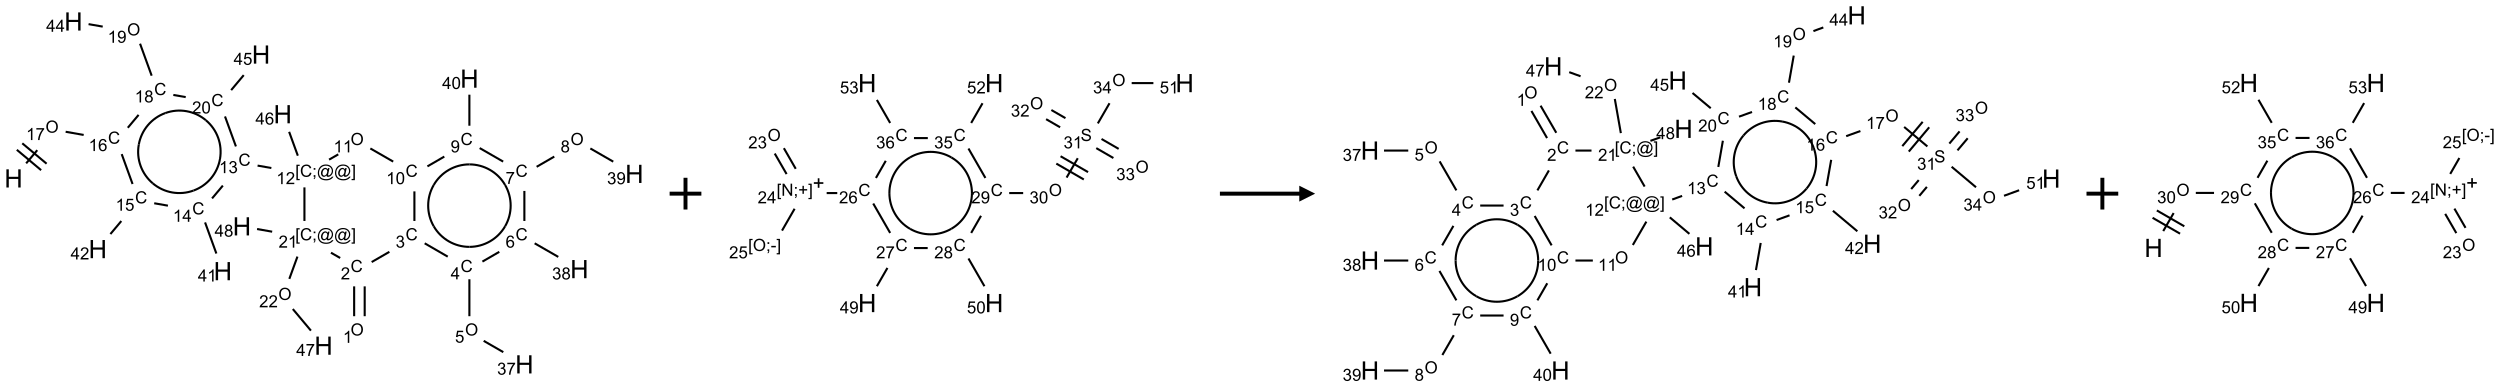 <?xml version="1.0" encoding="UTF-8"?>
<svg xmlns="http://www.w3.org/2000/svg" xmlns:xlink="http://www.w3.org/1999/xlink" width="1575" height="244" viewBox="0 0 1575 244">
<defs>
<g>
<g id="glyph-0-0">
<path d="M 2 0 L 2 -10 L 10 -10 L 10 0 Z M 2.25 -0.25 L 9.75 -0.25 L 9.75 -9.75 L 2.25 -9.75 Z M 2.25 -0.25 "/>
</g>
<g id="glyph-0-1">
<path d="M 1.281 0 L 1.281 -11.453 L 2.797 -11.453 L 2.797 -6.75 L 8.75 -6.75 L 8.75 -11.453 L 10.266 -11.453 L 10.266 0 L 8.75 0 L 8.75 -5.398 L 2.797 -5.398 L 2.797 0 Z M 1.281 0 "/>
</g>
<g id="glyph-1-0">
<path d="M 1.332 0 L 1.332 -6.668 L 6.668 -6.668 L 6.668 0 Z M 1.5 -0.168 L 6.5 -0.168 L 6.5 -6.5 L 1.5 -6.5 Z M 1.5 -0.168 "/>
</g>
<g id="glyph-1-1">
<path d="M 0.516 -3.719 C 0.516 -4.984 0.855 -5.977 1.535 -6.695 C 2.215 -7.414 3.094 -7.77 4.172 -7.77 C 4.875 -7.77 5.512 -7.602 6.078 -7.266 C 6.645 -6.93 7.074 -6.461 7.371 -5.855 C 7.668 -5.254 7.816 -4.57 7.816 -3.809 C 7.816 -3.035 7.66 -2.34 7.348 -1.73 C 7.035 -1.117 6.594 -0.656 6.02 -0.34 C 5.449 -0.027 4.828 0.129 4.168 0.129 C 3.449 0.129 2.805 -0.043 2.238 -0.391 C 1.672 -0.738 1.246 -1.211 0.953 -1.812 C 0.66 -2.414 0.516 -3.047 0.516 -3.719 Z M 1.559 -3.703 C 1.559 -2.781 1.805 -2.059 2.301 -1.527 C 2.793 -1 3.414 -0.734 4.16 -0.734 C 4.922 -0.734 5.547 -1 6.039 -1.535 C 6.531 -2.07 6.777 -2.828 6.777 -3.812 C 6.777 -4.434 6.672 -4.977 6.461 -5.441 C 6.25 -5.902 5.945 -6.262 5.539 -6.52 C 5.133 -6.773 4.68 -6.902 4.176 -6.902 C 3.461 -6.902 2.848 -6.656 2.332 -6.164 C 1.816 -5.672 1.559 -4.852 1.559 -3.703 Z M 1.559 -3.703 "/>
</g>
<g id="glyph-1-2">
<path d="M 3.973 0 L 3.035 0 L 3.035 -5.973 C 2.809 -5.758 2.516 -5.543 2.148 -5.328 C 1.781 -5.113 1.453 -4.953 1.16 -4.844 L 1.16 -5.75 C 1.684 -5.996 2.145 -6.297 2.535 -6.645 C 2.93 -6.996 3.207 -7.336 3.371 -7.668 L 3.973 -7.668 Z M 3.973 0 "/>
</g>
<g id="glyph-1-3">
<path d="M 0.504 -6.637 L 0.504 -7.535 L 5.449 -7.535 L 5.449 -6.809 C 4.961 -6.289 4.48 -5.602 4.004 -4.746 C 3.527 -3.887 3.156 -3.004 2.895 -2.098 C 2.707 -1.461 2.59 -0.762 2.535 0 L 1.574 0 C 1.582 -0.602 1.703 -1.328 1.926 -2.176 C 2.152 -3.027 2.477 -3.848 2.898 -4.637 C 3.32 -5.426 3.77 -6.094 4.246 -6.637 Z M 0.504 -6.637 "/>
</g>
<g id="glyph-1-4">
<path d="M 6.27 -2.676 L 7.281 -2.422 C 7.07 -1.594 6.688 -0.961 6.137 -0.523 C 5.586 -0.086 4.914 0.129 4.121 0.129 C 3.297 0.129 2.629 -0.039 2.113 -0.371 C 1.598 -0.707 1.203 -1.191 0.934 -1.828 C 0.664 -2.465 0.531 -3.145 0.531 -3.875 C 0.531 -4.672 0.684 -5.363 0.988 -5.957 C 1.293 -6.547 1.723 -6.996 2.285 -7.305 C 2.844 -7.613 3.461 -7.766 4.137 -7.766 C 4.898 -7.766 5.543 -7.57 6.062 -7.184 C 6.582 -6.793 6.945 -6.246 7.152 -5.543 L 6.156 -5.309 C 5.98 -5.863 5.723 -6.266 5.387 -6.52 C 5.051 -6.773 4.625 -6.902 4.113 -6.902 C 3.527 -6.902 3.039 -6.762 2.645 -6.48 C 2.25 -6.199 1.973 -5.82 1.812 -5.348 C 1.652 -4.871 1.574 -4.383 1.574 -3.879 C 1.574 -3.23 1.668 -2.664 1.855 -2.18 C 2.047 -1.695 2.34 -1.332 2.738 -1.094 C 3.137 -0.855 3.57 -0.734 4.035 -0.734 C 4.602 -0.734 5.082 -0.898 5.473 -1.223 C 5.867 -1.551 6.133 -2.035 6.27 -2.676 Z M 6.27 -2.676 "/>
</g>
<g id="glyph-1-5">
<path d="M 5.309 -5.766 L 4.375 -5.691 C 4.293 -6.059 4.172 -6.328 4.02 -6.496 C 3.766 -6.762 3.453 -6.895 3.082 -6.895 C 2.785 -6.895 2.523 -6.812 2.297 -6.645 C 2 -6.43 1.77 -6.117 1.598 -5.703 C 1.43 -5.289 1.34 -4.703 1.332 -3.938 C 1.559 -4.281 1.836 -4.535 2.16 -4.703 C 2.488 -4.871 2.828 -4.953 3.188 -4.953 C 3.812 -4.953 4.344 -4.723 4.785 -4.262 C 5.223 -3.801 5.441 -3.207 5.441 -2.48 C 5.441 -2 5.34 -1.555 5.133 -1.145 C 4.926 -0.73 4.641 -0.418 4.281 -0.199 C 3.922 0.02 3.512 0.129 3.051 0.129 C 2.27 0.129 1.633 -0.156 1.141 -0.73 C 0.648 -1.305 0.402 -2.254 0.402 -3.574 C 0.402 -5.051 0.672 -6.121 1.219 -6.793 C 1.695 -7.375 2.336 -7.668 3.141 -7.668 C 3.742 -7.668 4.234 -7.5 4.617 -7.16 C 5 -6.824 5.23 -6.359 5.309 -5.766 Z M 1.48 -2.473 C 1.48 -2.152 1.547 -1.844 1.684 -1.547 C 1.82 -1.25 2.016 -1.027 2.262 -0.871 C 2.508 -0.719 2.766 -0.641 3.035 -0.641 C 3.434 -0.641 3.773 -0.801 4.059 -1.121 C 4.344 -1.441 4.484 -1.875 4.484 -2.422 C 4.484 -2.949 4.344 -3.367 4.062 -3.668 C 3.781 -3.973 3.426 -4.125 3 -4.125 C 2.578 -4.125 2.219 -3.973 1.922 -3.668 C 1.625 -3.363 1.48 -2.969 1.48 -2.473 Z M 1.48 -2.473 "/>
</g>
<g id="glyph-1-6">
<path d="M 0.441 -2 L 1.426 -2.082 C 1.5 -1.605 1.668 -1.242 1.934 -1.004 C 2.199 -0.762 2.52 -0.641 2.895 -0.641 C 3.348 -0.641 3.73 -0.812 4.043 -1.152 C 4.355 -1.492 4.512 -1.941 4.512 -2.504 C 4.512 -3.039 4.359 -3.461 4.059 -3.77 C 3.758 -4.078 3.367 -4.234 2.879 -4.234 C 2.578 -4.234 2.305 -4.164 2.062 -4.027 C 1.82 -3.891 1.629 -3.715 1.488 -3.496 L 0.609 -3.609 L 1.348 -7.531 L 5.145 -7.531 L 5.145 -6.637 L 2.098 -6.637 L 1.688 -4.582 C 2.145 -4.902 2.625 -5.062 3.129 -5.062 C 3.797 -5.062 4.359 -4.832 4.816 -4.371 C 5.277 -3.91 5.504 -3.312 5.504 -2.59 C 5.504 -1.898 5.305 -1.301 4.902 -0.797 C 4.41 -0.18 3.742 0.129 2.895 0.129 C 2.199 0.129 1.633 -0.062 1.195 -0.453 C 0.758 -0.844 0.504 -1.359 0.441 -2 Z M 0.441 -2 "/>
</g>
<g id="glyph-1-7">
<path d="M 3.449 0 L 3.449 -1.828 L 0.137 -1.828 L 0.137 -2.688 L 3.621 -7.637 L 4.387 -7.637 L 4.387 -2.688 L 5.418 -2.688 L 5.418 -1.828 L 4.387 -1.828 L 4.387 0 Z M 3.449 -2.688 L 3.449 -6.129 L 1.059 -2.688 Z M 3.449 -2.688 "/>
</g>
<g id="glyph-1-8">
<path d="M 5.371 -0.902 L 5.371 0 L 0.324 0 C 0.316 -0.227 0.352 -0.441 0.434 -0.652 C 0.562 -0.996 0.766 -1.332 1.051 -1.668 C 1.332 -2 1.742 -2.387 2.277 -2.824 C 3.105 -3.504 3.668 -4.043 3.957 -4.441 C 4.25 -4.84 4.395 -5.215 4.395 -5.566 C 4.395 -5.938 4.262 -6.254 3.996 -6.508 C 3.73 -6.762 3.387 -6.891 2.957 -6.891 C 2.508 -6.891 2.145 -6.754 1.875 -6.484 C 1.605 -6.215 1.469 -5.84 1.465 -5.359 L 0.5 -5.457 C 0.566 -6.176 0.812 -6.727 1.246 -7.102 C 1.676 -7.477 2.254 -7.668 2.98 -7.668 C 3.711 -7.668 4.293 -7.465 4.719 -7.059 C 5.145 -6.652 5.359 -6.148 5.359 -5.547 C 5.359 -5.242 5.297 -4.941 5.172 -4.645 C 5.047 -4.352 4.84 -4.039 4.551 -3.715 C 4.262 -3.387 3.777 -2.938 3.105 -2.371 C 2.543 -1.898 2.18 -1.578 2.02 -1.41 C 1.859 -1.242 1.73 -1.07 1.625 -0.902 Z M 5.371 -0.902 "/>
</g>
<g id="glyph-1-9">
<path d="M 0.449 -2.016 L 1.387 -2.141 C 1.492 -1.609 1.676 -1.227 1.934 -0.992 C 2.191 -0.758 2.508 -0.641 2.879 -0.641 C 3.32 -0.641 3.695 -0.793 3.996 -1.098 C 4.301 -1.402 4.453 -1.781 4.453 -2.234 C 4.453 -2.664 4.312 -3.02 4.031 -3.301 C 3.75 -3.578 3.391 -3.719 2.957 -3.719 C 2.781 -3.719 2.562 -3.684 2.297 -3.613 L 2.402 -4.438 C 2.465 -4.43 2.516 -4.426 2.551 -4.426 C 2.949 -4.426 3.312 -4.531 3.629 -4.738 C 3.949 -4.949 4.109 -5.27 4.109 -5.703 C 4.109 -6.047 3.992 -6.332 3.762 -6.559 C 3.527 -6.785 3.227 -6.895 2.859 -6.895 C 2.496 -6.895 2.191 -6.781 1.949 -6.551 C 1.707 -6.324 1.547 -5.98 1.48 -5.52 L 0.543 -5.688 C 0.656 -6.316 0.918 -6.805 1.324 -7.148 C 1.73 -7.492 2.234 -7.668 2.84 -7.668 C 3.254 -7.668 3.641 -7.578 3.988 -7.398 C 4.34 -7.219 4.609 -6.977 4.793 -6.668 C 4.98 -6.359 5.074 -6.031 5.074 -5.684 C 5.074 -5.352 4.984 -5.051 4.809 -4.781 C 4.629 -4.512 4.367 -4.297 4.02 -4.137 C 4.473 -4.031 4.824 -3.816 5.074 -3.488 C 5.324 -3.16 5.449 -2.75 5.449 -2.254 C 5.449 -1.59 5.203 -1.023 4.719 -0.559 C 4.234 -0.098 3.617 0.137 2.875 0.137 C 2.203 0.137 1.648 -0.062 1.207 -0.465 C 0.762 -0.863 0.512 -1.379 0.449 -2.016 Z M 0.449 -2.016 "/>
</g>
<g id="glyph-1-10">
<path d="M 0.723 2.121 L 0.723 -7.637 L 2.793 -7.637 L 2.793 -6.859 L 1.66 -6.859 L 1.66 1.344 L 2.793 1.344 L 2.793 2.121 Z M 0.723 2.121 "/>
</g>
<g id="glyph-1-11">
<path d="M 0.949 -4.465 L 0.949 -5.531 L 2.016 -5.531 L 2.016 -4.465 Z M 0.949 0 L 0.949 -1.066 L 2.016 -1.066 L 2.016 0 C 2.016 0.391 1.945 0.711 1.809 0.949 C 1.668 1.191 1.449 1.379 1.145 1.512 L 0.887 1.109 C 1.082 1.023 1.23 0.895 1.324 0.727 C 1.418 0.559 1.469 0.316 1.48 0 Z M 0.949 0 "/>
</g>
<g id="glyph-1-12">
<path d="M 6.047 -0.848 C 5.82 -0.59 5.57 -0.379 5.289 -0.223 C 5.008 -0.062 4.73 0.016 4.449 0.016 C 4.141 0.016 3.84 -0.074 3.547 -0.254 C 3.254 -0.434 3.02 -0.715 2.836 -1.09 C 2.652 -1.465 2.562 -1.875 2.562 -2.324 C 2.562 -2.875 2.703 -3.43 2.988 -3.98 C 3.27 -4.535 3.621 -4.953 4.043 -5.23 C 4.461 -5.508 4.871 -5.645 5.266 -5.645 C 5.566 -5.645 5.855 -5.566 6.129 -5.41 C 6.402 -5.25 6.641 -5.012 6.84 -4.688 L 7.016 -5.496 L 7.949 -5.496 L 7.199 -2 C 7.094 -1.516 7.043 -1.246 7.043 -1.191 C 7.043 -1.098 7.078 -1.02 7.148 -0.949 C 7.219 -0.883 7.305 -0.848 7.406 -0.848 C 7.59 -0.848 7.832 -0.953 8.129 -1.168 C 8.527 -1.445 8.84 -1.816 9.07 -2.285 C 9.301 -2.75 9.418 -3.234 9.418 -3.73 C 9.418 -4.309 9.27 -4.852 8.973 -5.355 C 8.676 -5.859 8.23 -6.262 7.645 -6.562 C 7.055 -6.863 6.406 -7.016 5.691 -7.016 C 4.879 -7.016 4.137 -6.824 3.465 -6.445 C 2.793 -6.066 2.273 -5.52 1.902 -4.809 C 1.535 -4.098 1.348 -3.34 1.348 -2.527 C 1.348 -1.676 1.535 -0.941 1.902 -0.328 C 2.273 0.285 2.809 0.742 3.508 1.035 C 4.207 1.328 4.984 1.473 5.832 1.473 C 6.742 1.473 7.504 1.32 8.121 1.016 C 8.734 0.711 9.195 0.34 9.5 -0.098 L 10.441 -0.098 C 10.266 0.266 9.961 0.637 9.531 1.016 C 9.102 1.395 8.59 1.695 7.996 1.914 C 7.402 2.133 6.688 2.246 5.848 2.246 C 5.078 2.246 4.367 2.145 3.715 1.949 C 3.066 1.75 2.512 1.453 2.051 1.055 C 1.594 0.656 1.25 0.199 1.016 -0.316 C 0.723 -0.973 0.578 -1.684 0.578 -2.441 C 0.578 -3.289 0.75 -4.098 1.098 -4.863 C 1.523 -5.805 2.125 -6.527 2.902 -7.027 C 3.684 -7.527 4.629 -7.777 5.738 -7.777 C 6.602 -7.777 7.375 -7.602 8.059 -7.246 C 8.746 -6.895 9.285 -6.371 9.684 -5.672 C 10.02 -5.07 10.188 -4.418 10.188 -3.715 C 10.188 -2.707 9.832 -1.812 9.125 -1.031 C 8.492 -0.328 7.801 0.02 7.051 0.02 C 6.812 0.02 6.617 -0.016 6.473 -0.09 C 6.324 -0.16 6.215 -0.266 6.145 -0.402 C 6.102 -0.488 6.066 -0.637 6.047 -0.848 Z M 3.527 -2.262 C 3.527 -1.785 3.641 -1.414 3.863 -1.152 C 4.09 -0.887 4.348 -0.754 4.641 -0.754 C 4.836 -0.754 5.039 -0.812 5.254 -0.93 C 5.469 -1.047 5.676 -1.219 5.871 -1.449 C 6.066 -1.676 6.23 -1.969 6.355 -2.32 C 6.48 -2.672 6.543 -3.027 6.543 -3.379 C 6.543 -3.852 6.426 -4.219 6.191 -4.48 C 5.957 -4.738 5.672 -4.871 5.332 -4.871 C 5.109 -4.871 4.902 -4.812 4.707 -4.699 C 4.512 -4.586 4.32 -4.406 4.137 -4.156 C 3.953 -3.906 3.805 -3.602 3.691 -3.246 C 3.582 -2.887 3.527 -2.559 3.527 -2.262 Z M 3.527 -2.262 "/>
</g>
<g id="glyph-1-13">
<path d="M 2.27 2.121 L 0.203 2.121 L 0.203 1.344 L 1.332 1.344 L 1.332 -6.859 L 0.203 -6.859 L 0.203 -7.637 L 2.27 -7.637 Z M 2.27 2.121 "/>
</g>
<g id="glyph-1-14">
<path d="M 0.441 -3.766 C 0.441 -4.668 0.535 -5.395 0.723 -5.945 C 0.906 -6.496 1.184 -6.922 1.551 -7.219 C 1.918 -7.516 2.375 -7.668 2.934 -7.668 C 3.344 -7.668 3.703 -7.586 4.012 -7.418 C 4.32 -7.254 4.574 -7.016 4.777 -6.707 C 4.977 -6.395 5.137 -6.016 5.25 -5.57 C 5.363 -5.125 5.422 -4.523 5.422 -3.766 C 5.422 -2.871 5.328 -2.148 5.145 -1.598 C 4.961 -1.047 4.688 -0.621 4.32 -0.32 C 3.953 -0.02 3.492 0.129 2.934 0.129 C 2.195 0.129 1.617 -0.133 1.199 -0.66 C 0.695 -1.297 0.441 -2.332 0.441 -3.766 Z M 1.406 -3.766 C 1.406 -2.512 1.555 -1.68 1.848 -1.262 C 2.141 -0.848 2.5 -0.641 2.934 -0.641 C 3.363 -0.641 3.727 -0.848 4.02 -1.266 C 4.312 -1.684 4.457 -2.516 4.457 -3.766 C 4.457 -5.023 4.312 -5.859 4.02 -6.27 C 3.727 -6.684 3.359 -6.891 2.922 -6.891 C 2.492 -6.891 2.148 -6.707 1.891 -6.344 C 1.566 -5.879 1.406 -5.02 1.406 -3.766 Z M 1.406 -3.766 "/>
</g>
<g id="glyph-1-15">
<path d="M 1.887 -4.141 C 1.496 -4.281 1.207 -4.484 1.02 -4.75 C 0.832 -5.016 0.738 -5.328 0.738 -5.699 C 0.738 -6.254 0.938 -6.719 1.34 -7.098 C 1.738 -7.477 2.27 -7.668 2.934 -7.668 C 3.598 -7.668 4.137 -7.473 4.543 -7.086 C 4.949 -6.699 5.152 -6.227 5.152 -5.672 C 5.152 -5.316 5.059 -5.008 4.871 -4.746 C 4.688 -4.484 4.406 -4.281 4.027 -4.141 C 4.496 -3.988 4.852 -3.742 5.098 -3.402 C 5.34 -3.062 5.465 -2.656 5.465 -2.184 C 5.465 -1.531 5.234 -0.98 4.77 -0.535 C 4.309 -0.09 3.703 0.129 2.949 0.129 C 2.195 0.129 1.586 -0.094 1.125 -0.539 C 0.664 -0.984 0.434 -1.543 0.434 -2.207 C 0.434 -2.703 0.559 -3.121 0.809 -3.457 C 1.062 -3.793 1.422 -4.02 1.887 -4.141 Z M 1.699 -5.73 C 1.699 -5.367 1.812 -5.074 2.047 -4.844 C 2.281 -4.613 2.582 -4.5 2.953 -4.5 C 3.312 -4.5 3.609 -4.613 3.84 -4.84 C 4.07 -5.066 4.188 -5.348 4.188 -5.676 C 4.188 -6.02 4.07 -6.309 3.832 -6.543 C 3.594 -6.777 3.297 -6.895 2.941 -6.895 C 2.586 -6.895 2.289 -6.781 2.051 -6.551 C 1.816 -6.324 1.699 -6.047 1.699 -5.73 Z M 1.395 -2.203 C 1.395 -1.938 1.461 -1.676 1.586 -1.426 C 1.711 -1.176 1.902 -0.984 2.152 -0.848 C 2.402 -0.711 2.672 -0.641 2.957 -0.641 C 3.406 -0.641 3.777 -0.785 4.066 -1.074 C 4.359 -1.363 4.504 -1.727 4.504 -2.172 C 4.504 -2.625 4.355 -2.996 4.055 -3.293 C 3.754 -3.586 3.379 -3.734 2.926 -3.734 C 2.484 -3.734 2.121 -3.59 1.832 -3.297 C 1.543 -3.004 1.395 -2.641 1.395 -2.203 Z M 1.395 -2.203 "/>
</g>
<g id="glyph-1-16">
<path d="M 0.582 -1.766 L 1.484 -1.848 C 1.562 -1.426 1.707 -1.117 1.922 -0.926 C 2.137 -0.734 2.414 -0.641 2.75 -0.641 C 3.039 -0.641 3.289 -0.707 3.508 -0.84 C 3.727 -0.973 3.902 -1.148 4.043 -1.367 C 4.18 -1.586 4.297 -1.887 4.391 -2.262 C 4.484 -2.637 4.531 -3.016 4.531 -3.406 C 4.531 -3.449 4.531 -3.512 4.527 -3.594 C 4.34 -3.297 4.082 -3.055 3.758 -2.867 C 3.434 -2.68 3.082 -2.59 2.703 -2.59 C 2.07 -2.59 1.535 -2.816 1.098 -3.277 C 0.66 -3.734 0.441 -4.34 0.441 -5.09 C 0.441 -5.863 0.672 -6.484 1.129 -6.957 C 1.586 -7.43 2.156 -7.668 2.844 -7.668 C 3.34 -7.668 3.793 -7.531 4.207 -7.266 C 4.617 -7 4.93 -6.617 5.145 -6.121 C 5.355 -5.629 5.465 -4.91 5.465 -3.973 C 5.465 -2.996 5.359 -2.223 5.145 -1.645 C 4.934 -1.066 4.617 -0.625 4.199 -0.324 C 3.781 -0.02 3.293 0.129 2.73 0.129 C 2.133 0.129 1.645 -0.035 1.266 -0.367 C 0.887 -0.699 0.66 -1.164 0.582 -1.766 Z M 4.422 -5.137 C 4.422 -5.676 4.277 -6.102 3.992 -6.418 C 3.707 -6.734 3.359 -6.891 2.957 -6.891 C 2.543 -6.891 2.18 -6.719 1.871 -6.379 C 1.562 -6.039 1.406 -5.598 1.406 -5.059 C 1.406 -4.57 1.555 -4.176 1.848 -3.871 C 2.141 -3.566 2.5 -3.418 2.934 -3.418 C 3.367 -3.418 3.723 -3.57 4.004 -3.871 C 4.281 -4.176 4.422 -4.598 4.422 -5.137 Z M 4.422 -5.137 "/>
</g>
<g id="glyph-1-17">
<path d="M 0.812 0 L 0.812 -7.637 L 1.848 -7.637 L 5.859 -1.641 L 5.859 -7.637 L 6.828 -7.637 L 6.828 0 L 5.793 0 L 1.781 -6 L 1.781 0 Z M 0.812 0 "/>
</g>
<g id="glyph-1-18">
<path d="M 2.672 -1.234 L 2.672 -3.328 L 0.594 -3.328 L 0.594 -4.203 L 2.672 -4.203 L 2.672 -6.281 L 3.559 -6.281 L 3.559 -4.203 L 5.637 -4.203 L 5.637 -3.328 L 3.559 -3.328 L 3.559 -1.234 Z M 2.672 -1.234 "/>
</g>
<g id="glyph-1-19">
<path d="M 0.34 -2.293 L 0.34 -3.234 L 3.219 -3.234 L 3.219 -2.293 Z M 0.34 -2.293 "/>
</g>
<g id="glyph-1-20">
<path d="M 0.48 -2.453 L 1.434 -2.535 C 1.477 -2.152 1.582 -1.84 1.746 -1.598 C 1.91 -1.352 2.168 -1.152 2.516 -1.004 C 2.863 -0.852 3.254 -0.777 3.688 -0.777 C 4.074 -0.777 4.414 -0.832 4.707 -0.949 C 5.004 -1.062 5.223 -1.219 5.367 -1.418 C 5.512 -1.617 5.582 -1.836 5.582 -2.074 C 5.582 -2.312 5.516 -2.523 5.375 -2.699 C 5.234 -2.879 5.008 -3.031 4.688 -3.152 C 4.484 -3.23 4.031 -3.355 3.328 -3.523 C 2.625 -3.691 2.137 -3.852 1.855 -4 C 1.488 -4.191 1.219 -4.43 1.039 -4.711 C 0.859 -4.992 0.77 -5.312 0.77 -5.66 C 0.77 -6.047 0.879 -6.406 1.098 -6.742 C 1.316 -7.078 1.637 -7.332 2.059 -7.504 C 2.477 -7.68 2.945 -7.766 3.457 -7.766 C 4.023 -7.766 4.523 -7.676 4.957 -7.492 C 5.387 -7.309 5.719 -7.043 5.953 -6.688 C 6.188 -6.332 6.312 -5.934 6.328 -5.484 L 5.359 -5.41 C 5.309 -5.895 5.133 -6.258 4.832 -6.504 C 4.531 -6.75 4.086 -6.875 3.5 -6.875 C 2.891 -6.875 2.445 -6.762 2.164 -6.539 C 1.883 -6.316 1.746 -6.047 1.746 -5.73 C 1.746 -5.457 1.844 -5.23 2.043 -5.051 C 2.238 -4.875 2.742 -4.695 3.566 -4.508 C 4.387 -4.32 4.949 -4.16 5.254 -4.02 C 5.699 -3.816 6.027 -3.555 6.238 -3.242 C 6.449 -2.93 6.559 -2.566 6.559 -2.156 C 6.559 -1.75 6.441 -1.367 6.207 -1.008 C 5.977 -0.648 5.641 -0.367 5.207 -0.168 C 4.77 0.031 4.281 0.129 3.734 0.129 C 3.043 0.129 2.465 0.031 1.996 -0.172 C 1.531 -0.375 1.164 -0.676 0.898 -1.082 C 0.633 -1.484 0.492 -1.941 0.48 -2.453 Z M 0.48 -2.453 "/>
</g>
</g>
</defs>
<path fill="none" stroke-width="0.033" stroke-linecap="butt" stroke-linejoin="miter" stroke="rgb(0%, 0%, 0%)" stroke-opacity="1" stroke-miterlimit="10" d="M 0.199 2.235 L 0.374 2.027 " transform="matrix(40, 0, 0, 40, 8.514, 13.529)"/>
<path fill="none" stroke-width="0.033" stroke-linecap="butt" stroke-linejoin="miter" stroke="rgb(0%, 0%, 0%)" stroke-opacity="1" stroke-miterlimit="10" d="M 0.521 2.24 L 0.138 1.919 " transform="matrix(40, 0, 0, 40, 8.514, 13.529)"/>
<path fill="none" stroke-width="0.033" stroke-linecap="butt" stroke-linejoin="miter" stroke="rgb(0%, 0%, 0%)" stroke-opacity="1" stroke-miterlimit="10" d="M 0.435 2.342 L 0.052 2.021 " transform="matrix(40, 0, 0, 40, 8.514, 13.529)"/>
<path fill="none" stroke-width="0.033" stroke-linecap="butt" stroke-linejoin="miter" stroke="rgb(0%, 0%, 0%)" stroke-opacity="1" stroke-miterlimit="10" d="M 0.821 1.737 L 1.105 1.787 " transform="matrix(40, 0, 0, 40, 8.514, 13.529)"/>
<path fill="none" stroke-width="0.033" stroke-linecap="butt" stroke-linejoin="miter" stroke="rgb(0%, 0%, 0%)" stroke-opacity="1" stroke-miterlimit="10" d="M 1.704 2.089 L 1.875 2.56 " transform="matrix(40, 0, 0, 40, 8.514, 13.529)"/>
<path fill="none" stroke-width="0.033" stroke-linecap="butt" stroke-linejoin="miter" stroke="rgb(0%, 0%, 0%)" stroke-opacity="1" stroke-miterlimit="10" d="M 1.698 3.143 L 1.526 3.348 " transform="matrix(40, 0, 0, 40, 8.514, 13.529)"/>
<path fill="none" stroke-width="0.033" stroke-linecap="butt" stroke-linejoin="miter" stroke="rgb(0%, 0%, 0%)" stroke-opacity="1" stroke-miterlimit="10" d="M 2.216 2.863 L 2.432 2.901 " transform="matrix(40, 0, 0, 40, 8.514, 13.529)"/>
<path fill="none" stroke-width="0.033" stroke-linecap="butt" stroke-linejoin="miter" stroke="rgb(0%, 0%, 0%)" stroke-opacity="1" stroke-miterlimit="10" d="M 3.017 3.165 L 3.195 3.655 " transform="matrix(40, 0, 0, 40, 8.514, 13.529)"/>
<path fill="none" stroke-width="0.033" stroke-linecap="butt" stroke-linejoin="miter" stroke="rgb(0%, 0%, 0%)" stroke-opacity="1" stroke-miterlimit="10" d="M 3.127 2.787 L 3.297 2.585 " transform="matrix(40, 0, 0, 40, 8.514, 13.529)"/>
<path fill="none" stroke-width="0.033" stroke-linecap="butt" stroke-linejoin="miter" stroke="rgb(0%, 0%, 0%)" stroke-opacity="1" stroke-miterlimit="10" d="M 3.844 2.27 L 4.061 2.308 " transform="matrix(40, 0, 0, 40, 8.514, 13.529)"/>
<path fill="none" stroke-width="0.033" stroke-linecap="butt" stroke-linejoin="miter" stroke="rgb(0%, 0%, 0%)" stroke-opacity="1" stroke-miterlimit="10" d="M 4.478 2.114 L 4.341 1.738 " transform="matrix(40, 0, 0, 40, 8.514, 13.529)"/>
<path fill="none" stroke-width="0.033" stroke-linecap="butt" stroke-linejoin="miter" stroke="rgb(0%, 0%, 0%)" stroke-opacity="1" stroke-miterlimit="10" d="M 4.97 2.176 L 5.115 2.093 " transform="matrix(40, 0, 0, 40, 8.514, 13.529)"/>
<path fill="none" stroke-width="0.033" stroke-linecap="butt" stroke-linejoin="miter" stroke="rgb(0%, 0%, 0%)" stroke-opacity="1" stroke-miterlimit="10" d="M 5.62 2 L 5.98 2.207 " transform="matrix(40, 0, 0, 40, 8.514, 13.529)"/>
<path fill="none" stroke-width="0.033" stroke-linecap="butt" stroke-linejoin="miter" stroke="rgb(0%, 0%, 0%)" stroke-opacity="1" stroke-miterlimit="10" d="M 6.314 2.676 L 6.314 3.142 " transform="matrix(40, 0, 0, 40, 8.514, 13.529)"/>
<path fill="none" stroke-width="0.033" stroke-linecap="butt" stroke-linejoin="miter" stroke="rgb(0%, 0%, 0%)" stroke-opacity="1" stroke-miterlimit="10" d="M 6.476 3.494 L 6.839 3.704 " transform="matrix(40, 0, 0, 40, 8.514, 13.529)"/>
<path fill="none" stroke-width="0.033" stroke-linecap="butt" stroke-linejoin="miter" stroke="rgb(0%, 0%, 0%)" stroke-opacity="1" stroke-miterlimit="10" d="M 7.18 4.06 L 7.18 4.642 " transform="matrix(40, 0, 0, 40, 8.514, 13.529)"/>
<path fill="none" stroke-width="0.033" stroke-linecap="butt" stroke-linejoin="miter" stroke="rgb(0%, 0%, 0%)" stroke-opacity="1" stroke-miterlimit="10" d="M 7.405 5.03 L 7.714 5.208 " transform="matrix(40, 0, 0, 40, 8.514, 13.529)"/>
<path fill="none" stroke-width="0.033" stroke-linecap="butt" stroke-linejoin="miter" stroke="rgb(0%, 0%, 0%)" stroke-opacity="1" stroke-miterlimit="10" d="M 7.385 3.782 L 7.651 3.628 " transform="matrix(40, 0, 0, 40, 8.514, 13.529)"/>
<path fill="none" stroke-width="0.033" stroke-linecap="butt" stroke-linejoin="miter" stroke="rgb(0%, 0%, 0%)" stroke-opacity="1" stroke-miterlimit="10" d="M 8.208 3.494 L 8.58 3.708 " transform="matrix(40, 0, 0, 40, 8.514, 13.529)"/>
<path fill="none" stroke-width="0.033" stroke-linecap="butt" stroke-linejoin="miter" stroke="rgb(0%, 0%, 0%)" stroke-opacity="1" stroke-miterlimit="10" d="M 8.046 3.142 L 8.046 2.669 " transform="matrix(40, 0, 0, 40, 8.514, 13.529)"/>
<path fill="none" stroke-width="0.033" stroke-linecap="butt" stroke-linejoin="miter" stroke="rgb(0%, 0%, 0%)" stroke-opacity="1" stroke-miterlimit="10" d="M 8.239 2.289 L 8.517 2.128 " transform="matrix(40, 0, 0, 40, 8.514, 13.529)"/>
<path fill="none" stroke-width="0.033" stroke-linecap="butt" stroke-linejoin="miter" stroke="rgb(0%, 0%, 0%)" stroke-opacity="1" stroke-miterlimit="10" d="M 9.085 2 L 9.446 2.208 " transform="matrix(40, 0, 0, 40, 8.514, 13.529)"/>
<path fill="none" stroke-width="0.033" stroke-linecap="butt" stroke-linejoin="miter" stroke="rgb(0%, 0%, 0%)" stroke-opacity="1" stroke-miterlimit="10" d="M 7.712 2.207 L 7.342 1.994 " transform="matrix(40, 0, 0, 40, 8.514, 13.529)"/>
<path fill="none" stroke-width="0.033" stroke-linecap="butt" stroke-linejoin="miter" stroke="rgb(0%, 0%, 0%)" stroke-opacity="1" stroke-miterlimit="10" d="M 6.785 2.128 L 6.519 2.282 " transform="matrix(40, 0, 0, 40, 8.514, 13.529)"/>
<path fill="none" stroke-width="0.033" stroke-linecap="butt" stroke-linejoin="miter" stroke="rgb(0%, 0%, 0%)" stroke-opacity="1" stroke-miterlimit="10" d="M 7.18 1.642 L 7.18 1.153 " transform="matrix(40, 0, 0, 40, 8.514, 13.529)"/>
<path fill="none" stroke-width="0.033" stroke-linecap="butt" stroke-linejoin="miter" stroke="rgb(0%, 0%, 0%)" stroke-opacity="1" stroke-miterlimit="10" d="M 5.92 3.628 L 5.641 3.789 " transform="matrix(40, 0, 0, 40, 8.514, 13.529)"/>
<path fill="none" stroke-width="0.033" stroke-linecap="butt" stroke-linejoin="miter" stroke="rgb(0%, 0%, 0%)" stroke-opacity="1" stroke-miterlimit="10" d="M 5.365 4.172 L 5.365 4.642 " transform="matrix(40, 0, 0, 40, 8.514, 13.529)"/>
<path fill="none" stroke-width="0.033" stroke-linecap="butt" stroke-linejoin="miter" stroke="rgb(0%, 0%, 0%)" stroke-opacity="1" stroke-miterlimit="10" d="M 5.531 4.172 L 5.531 4.642 " transform="matrix(40, 0, 0, 40, 8.514, 13.529)"/>
<path fill="none" stroke-width="0.033" stroke-linecap="butt" stroke-linejoin="miter" stroke="rgb(0%, 0%, 0%)" stroke-opacity="1" stroke-miterlimit="10" d="M 5.145 3.725 L 5 3.642 " transform="matrix(40, 0, 0, 40, 8.514, 13.529)"/>
<path fill="none" stroke-width="0.033" stroke-linecap="butt" stroke-linejoin="miter" stroke="rgb(0%, 0%, 0%)" stroke-opacity="1" stroke-miterlimit="10" d="M 4.582 3.142 L 4.582 2.613 " transform="matrix(40, 0, 0, 40, 8.514, 13.529)"/>
<path fill="none" stroke-width="0.033" stroke-linecap="butt" stroke-linejoin="miter" stroke="rgb(0%, 0%, 0%)" stroke-opacity="1" stroke-miterlimit="10" d="M 4.472 3.703 L 4.344 4.054 " transform="matrix(40, 0, 0, 40, 8.514, 13.529)"/>
<path fill="none" stroke-width="0.033" stroke-linecap="butt" stroke-linejoin="miter" stroke="rgb(0%, 0%, 0%)" stroke-opacity="1" stroke-miterlimit="10" d="M 4.399 4.529 L 4.684 4.869 " transform="matrix(40, 0, 0, 40, 8.514, 13.529)"/>
<path fill="none" stroke-width="0.033" stroke-linecap="butt" stroke-linejoin="miter" stroke="rgb(0%, 0%, 0%)" stroke-opacity="1" stroke-miterlimit="10" d="M 4.074 3.311 L 3.836 3.269 " transform="matrix(40, 0, 0, 40, 8.514, 13.529)"/>
<path fill="none" stroke-width="0.033" stroke-linecap="butt" stroke-linejoin="miter" stroke="rgb(0%, 0%, 0%)" stroke-opacity="1" stroke-miterlimit="10" d="M 3.503 1.968 L 3.331 1.496 " transform="matrix(40, 0, 0, 40, 8.514, 13.529)"/>
<path fill="none" stroke-width="0.033" stroke-linecap="butt" stroke-linejoin="miter" stroke="rgb(0%, 0%, 0%)" stroke-opacity="1" stroke-miterlimit="10" d="M 3.428 1.081 L 3.626 0.845 " transform="matrix(40, 0, 0, 40, 8.514, 13.529)"/>
<path fill="none" stroke-width="0.033" stroke-linecap="butt" stroke-linejoin="miter" stroke="rgb(0%, 0%, 0%)" stroke-opacity="1" stroke-miterlimit="10" d="M 2.712 1.191 L 2.517 1.157 " transform="matrix(40, 0, 0, 40, 8.514, 13.529)"/>
<path fill="none" stroke-width="0.033" stroke-linecap="butt" stroke-linejoin="miter" stroke="rgb(0%, 0%, 0%)" stroke-opacity="1" stroke-miterlimit="10" d="M 1.97 1.471 L 1.8 1.674 " transform="matrix(40, 0, 0, 40, 8.514, 13.529)"/>
<path fill="none" stroke-width="0.033" stroke-linecap="butt" stroke-linejoin="miter" stroke="rgb(0%, 0%, 0%)" stroke-opacity="1" stroke-miterlimit="10" d="M 2.176 0.854 L 1.993 0.35 " transform="matrix(40, 0, 0, 40, 8.514, 13.529)"/>
<path fill="none" stroke-width="0.033" stroke-linecap="butt" stroke-linejoin="miter" stroke="rgb(0%, 0%, 0%)" stroke-opacity="1" stroke-miterlimit="10" d="M 1.405 0.081 L 1.182 0.042 " transform="matrix(40, 0, 0, 40, 8.514, 13.529)"/>
<path fill="none" stroke-width="0.033" stroke-linecap="butt" stroke-linejoin="miter" stroke="rgb(0%, 0%, 0%)" stroke-opacity="1" stroke-miterlimit="10" d="M 2.195 2.551 C 2.017 2.401 1.932 2.169 1.973 1.94 " transform="matrix(40, 0, 0, 40, 8.514, 13.529)"/>
<path fill="none" stroke-width="0.033" stroke-linecap="butt" stroke-linejoin="miter" stroke="rgb(0%, 0%, 0%)" stroke-opacity="1" stroke-miterlimit="10" d="M 2.835 2.663 C 2.616 2.743 2.373 2.7 2.195 2.551 " transform="matrix(40, 0, 0, 40, 8.514, 13.529)"/>
<path fill="none" stroke-width="0.033" stroke-linecap="butt" stroke-linejoin="miter" stroke="rgb(0%, 0%, 0%)" stroke-opacity="1" stroke-miterlimit="10" d="M 3.252 2.166 C 3.212 2.394 3.053 2.584 2.835 2.663 " transform="matrix(40, 0, 0, 40, 8.514, 13.529)"/>
<path fill="none" stroke-width="0.033" stroke-linecap="butt" stroke-linejoin="miter" stroke="rgb(0%, 0%, 0%)" stroke-opacity="1" stroke-miterlimit="10" d="M 3.03 1.556 C 3.208 1.705 3.292 1.937 3.252 2.166 " transform="matrix(40, 0, 0, 40, 8.514, 13.529)"/>
<path fill="none" stroke-width="0.033" stroke-linecap="butt" stroke-linejoin="miter" stroke="rgb(0%, 0%, 0%)" stroke-opacity="1" stroke-miterlimit="10" d="M 2.39 1.443 C 2.608 1.363 2.852 1.406 3.03 1.556 " transform="matrix(40, 0, 0, 40, 8.514, 13.529)"/>
<path fill="none" stroke-width="0.033" stroke-linecap="butt" stroke-linejoin="miter" stroke="rgb(0%, 0%, 0%)" stroke-opacity="1" stroke-miterlimit="10" d="M 1.973 1.94 C 2.013 1.712 2.172 1.522 2.39 1.443 " transform="matrix(40, 0, 0, 40, 8.514, 13.529)"/>
<path fill="none" stroke-width="0.033" stroke-linecap="butt" stroke-linejoin="miter" stroke="rgb(0%, 0%, 0%)" stroke-opacity="1" stroke-miterlimit="10" d="M 6.618 3.225 C 6.502 3.024 6.502 2.777 6.618 2.576 " transform="matrix(40, 0, 0, 40, 8.514, 13.529)"/>
<path fill="none" stroke-width="0.033" stroke-linecap="butt" stroke-linejoin="miter" stroke="rgb(0%, 0%, 0%)" stroke-opacity="1" stroke-miterlimit="10" d="M 7.18 3.55 C 6.948 3.55 6.734 3.426 6.618 3.225 " transform="matrix(40, 0, 0, 40, 8.514, 13.529)"/>
<path fill="none" stroke-width="0.033" stroke-linecap="butt" stroke-linejoin="miter" stroke="rgb(0%, 0%, 0%)" stroke-opacity="1" stroke-miterlimit="10" d="M 7.743 3.225 C 7.627 3.426 7.412 3.55 7.18 3.55 " transform="matrix(40, 0, 0, 40, 8.514, 13.529)"/>
<path fill="none" stroke-width="0.033" stroke-linecap="butt" stroke-linejoin="miter" stroke="rgb(0%, 0%, 0%)" stroke-opacity="1" stroke-miterlimit="10" d="M 7.743 2.576 C 7.859 2.777 7.859 3.024 7.743 3.225 " transform="matrix(40, 0, 0, 40, 8.514, 13.529)"/>
<path fill="none" stroke-width="0.033" stroke-linecap="butt" stroke-linejoin="miter" stroke="rgb(0%, 0%, 0%)" stroke-opacity="1" stroke-miterlimit="10" d="M 7.18 2.251 C 7.412 2.251 7.627 2.375 7.743 2.576 " transform="matrix(40, 0, 0, 40, 8.514, 13.529)"/>
<path fill="none" stroke-width="0.033" stroke-linecap="butt" stroke-linejoin="miter" stroke="rgb(0%, 0%, 0%)" stroke-opacity="1" stroke-miterlimit="10" d="M 6.618 2.576 C 6.734 2.375 6.948 2.251 7.18 2.251 " transform="matrix(40, 0, 0, 40, 8.514, 13.529)"/>
<g fill="rgb(0%, 0%, 0%)" fill-opacity="1">
<use xlink:href="#glyph-0-1" x="2.742" y="118.129"/>
</g>
<g fill="rgb(0%, 0%, 0%)" fill-opacity="1">
<use xlink:href="#glyph-1-1" x="28.648" y="83.609"/>
</g>
<g fill="rgb(0%, 0%, 0%)" fill-opacity="1">
<use xlink:href="#glyph-1-2" x="16.449" y="88.238"/>
<use xlink:href="#glyph-1-3" x="22.382" y="88.238"/>
</g>
<g fill="rgb(0%, 0%, 0%)" fill-opacity="1">
<use xlink:href="#glyph-1-4" x="68.023" y="90.551"/>
</g>
<g fill="rgb(0%, 0%, 0%)" fill-opacity="1">
<use xlink:href="#glyph-1-2" x="55.844" y="95.184"/>
<use xlink:href="#glyph-1-5" x="61.776" y="95.184"/>
</g>
<g fill="rgb(0%, 0%, 0%)" fill-opacity="1">
<use xlink:href="#glyph-1-4" x="85.082" y="128.137"/>
</g>
<g fill="rgb(0%, 0%, 0%)" fill-opacity="1">
<use xlink:href="#glyph-1-2" x="72.84" y="132.773"/>
<use xlink:href="#glyph-1-6" x="78.772" y="132.773"/>
</g>
<g fill="rgb(0%, 0%, 0%)" fill-opacity="1">
<use xlink:href="#glyph-0-1" x="55.812" y="162.66"/>
</g>
<g fill="rgb(0%, 0%, 0%)" fill-opacity="1">
<use xlink:href="#glyph-1-7" x="44.457" y="163.453"/>
<use xlink:href="#glyph-1-8" x="50.389" y="163.453"/>
</g>
<g fill="rgb(0%, 0%, 0%)" fill-opacity="1">
<use xlink:href="#glyph-1-4" x="121.098" y="135.082"/>
</g>
<g fill="rgb(0%, 0%, 0%)" fill-opacity="1">
<use xlink:href="#glyph-1-2" x="108.945" y="139.719"/>
<use xlink:href="#glyph-1-7" x="114.878" y="139.719"/>
</g>
<g fill="rgb(0%, 0%, 0%)" fill-opacity="1">
<use xlink:href="#glyph-0-1" x="134.598" y="176.555"/>
</g>
<g fill="rgb(0%, 0%, 0%)" fill-opacity="1">
<use xlink:href="#glyph-1-7" x="124.641" y="177.348"/>
<use xlink:href="#glyph-1-2" x="130.573" y="177.348"/>
</g>
<g fill="rgb(0%, 0%, 0%)" fill-opacity="1">
<use xlink:href="#glyph-1-4" x="150.184" y="104.441"/>
</g>
<g fill="rgb(0%, 0%, 0%)" fill-opacity="1">
<use xlink:href="#glyph-1-2" x="138" y="109.078"/>
<use xlink:href="#glyph-1-9" x="143.932" y="109.078"/>
</g>
<g fill="rgb(0%, 0%, 0%)" fill-opacity="1">
<use xlink:href="#glyph-1-10" x="186.008" y="111.395"/>
<use xlink:href="#glyph-1-4" x="188.971" y="111.395"/>
<use xlink:href="#glyph-1-11" x="196.674" y="111.395"/>
<use xlink:href="#glyph-1-12" x="199.638" y="111.395"/>
<use xlink:href="#glyph-1-12" x="210.466" y="111.395"/>
<use xlink:href="#glyph-1-13" x="221.294" y="111.395"/>
</g>
<g fill="rgb(0%, 0%, 0%)" fill-opacity="1">
<use xlink:href="#glyph-1-2" x="174.094" y="116.023"/>
<use xlink:href="#glyph-1-8" x="180.026" y="116.023"/>
</g>
<g fill="rgb(0%, 0%, 0%)" fill-opacity="1">
<use xlink:href="#glyph-0-1" x="172.34" y="77.684"/>
</g>
<g fill="rgb(0%, 0%, 0%)" fill-opacity="1">
<use xlink:href="#glyph-1-7" x="160.914" y="78.477"/>
<use xlink:href="#glyph-1-5" x="166.846" y="78.477"/>
</g>
<g fill="rgb(0%, 0%, 0%)" fill-opacity="1">
<use xlink:href="#glyph-1-1" x="220.859" y="91.391"/>
</g>
<g fill="rgb(0%, 0%, 0%)" fill-opacity="1">
<use xlink:href="#glyph-1-2" x="210.133" y="96.023"/>
<use xlink:href="#glyph-1-2" x="216.065" y="96.023"/>
</g>
<g fill="rgb(0%, 0%, 0%)" fill-opacity="1">
<use xlink:href="#glyph-1-4" x="255.484" y="111.387"/>
</g>
<g fill="rgb(0%, 0%, 0%)" fill-opacity="1">
<use xlink:href="#glyph-1-2" x="243.324" y="116.023"/>
<use xlink:href="#glyph-1-14" x="249.257" y="116.023"/>
</g>
<g fill="rgb(0%, 0%, 0%)" fill-opacity="1">
<use xlink:href="#glyph-1-4" x="255.484" y="151.387"/>
</g>
<g fill="rgb(0%, 0%, 0%)" fill-opacity="1">
<use xlink:href="#glyph-1-9" x="249.234" y="156.023"/>
</g>
<g fill="rgb(0%, 0%, 0%)" fill-opacity="1">
<use xlink:href="#glyph-1-4" x="290.125" y="171.387"/>
</g>
<g fill="rgb(0%, 0%, 0%)" fill-opacity="1">
<use xlink:href="#glyph-1-7" x="283.906" y="175.992"/>
</g>
<g fill="rgb(0%, 0%, 0%)" fill-opacity="1">
<use xlink:href="#glyph-1-1" x="292.965" y="211.391"/>
</g>
<g fill="rgb(0%, 0%, 0%)" fill-opacity="1">
<use xlink:href="#glyph-1-6" x="286.637" y="215.891"/>
</g>
<g fill="rgb(0%, 0%, 0%)" fill-opacity="1">
<use xlink:href="#glyph-0-1" x="324.586" y="235.27"/>
</g>
<g fill="rgb(0%, 0%, 0%)" fill-opacity="1">
<use xlink:href="#glyph-1-9" x="313.152" y="236.062"/>
<use xlink:href="#glyph-1-3" x="319.085" y="236.062"/>
</g>
<g fill="rgb(0%, 0%, 0%)" fill-opacity="1">
<use xlink:href="#glyph-1-4" x="324.766" y="151.387"/>
</g>
<g fill="rgb(0%, 0%, 0%)" fill-opacity="1">
<use xlink:href="#glyph-1-5" x="318.52" y="156.023"/>
</g>
<g fill="rgb(0%, 0%, 0%)" fill-opacity="1">
<use xlink:href="#glyph-0-1" x="359.227" y="175.27"/>
</g>
<g fill="rgb(0%, 0%, 0%)" fill-opacity="1">
<use xlink:href="#glyph-1-9" x="347.777" y="176.062"/>
<use xlink:href="#glyph-1-15" x="353.71" y="176.062"/>
</g>
<g fill="rgb(0%, 0%, 0%)" fill-opacity="1">
<use xlink:href="#glyph-1-4" x="324.766" y="111.387"/>
</g>
<g fill="rgb(0%, 0%, 0%)" fill-opacity="1">
<use xlink:href="#glyph-1-3" x="318.512" y="115.895"/>
</g>
<g fill="rgb(0%, 0%, 0%)" fill-opacity="1">
<use xlink:href="#glyph-1-1" x="359.422" y="91.391"/>
</g>
<g fill="rgb(0%, 0%, 0%)" fill-opacity="1">
<use xlink:href="#glyph-1-15" x="353.141" y="96.023"/>
</g>
<g fill="rgb(0%, 0%, 0%)" fill-opacity="1">
<use xlink:href="#glyph-0-1" x="393.867" y="115.27"/>
</g>
<g fill="rgb(0%, 0%, 0%)" fill-opacity="1">
<use xlink:href="#glyph-1-9" x="382.418" y="116.062"/>
<use xlink:href="#glyph-1-16" x="388.35" y="116.062"/>
</g>
<g fill="rgb(0%, 0%, 0%)" fill-opacity="1">
<use xlink:href="#glyph-1-4" x="290.125" y="91.387"/>
</g>
<g fill="rgb(0%, 0%, 0%)" fill-opacity="1">
<use xlink:href="#glyph-1-16" x="283.855" y="96.023"/>
</g>
<g fill="rgb(0%, 0%, 0%)" fill-opacity="1">
<use xlink:href="#glyph-0-1" x="289.945" y="55.27"/>
</g>
<g fill="rgb(0%, 0%, 0%)" fill-opacity="1">
<use xlink:href="#glyph-1-7" x="278.539" y="56.062"/>
<use xlink:href="#glyph-1-14" x="284.471" y="56.062"/>
</g>
<g fill="rgb(0%, 0%, 0%)" fill-opacity="1">
<use xlink:href="#glyph-1-4" x="220.844" y="171.387"/>
</g>
<g fill="rgb(0%, 0%, 0%)" fill-opacity="1">
<use xlink:href="#glyph-1-8" x="214.672" y="176.023"/>
</g>
<g fill="rgb(0%, 0%, 0%)" fill-opacity="1">
<use xlink:href="#glyph-1-1" x="220.859" y="211.391"/>
</g>
<g fill="rgb(0%, 0%, 0%)" fill-opacity="1">
<use xlink:href="#glyph-1-2" x="216.062" y="216.023"/>
</g>
<g fill="rgb(0%, 0%, 0%)" fill-opacity="1">
<use xlink:href="#glyph-1-10" x="186.008" y="151.395"/>
<use xlink:href="#glyph-1-4" x="188.971" y="151.395"/>
<use xlink:href="#glyph-1-11" x="196.674" y="151.395"/>
<use xlink:href="#glyph-1-12" x="199.638" y="151.395"/>
<use xlink:href="#glyph-1-12" x="210.466" y="151.395"/>
<use xlink:href="#glyph-1-13" x="221.294" y="151.395"/>
</g>
<g fill="rgb(0%, 0%, 0%)" fill-opacity="1">
<use xlink:href="#glyph-1-8" x="175.492" y="156.023"/>
<use xlink:href="#glyph-1-2" x="181.424" y="156.023"/>
</g>
<g fill="rgb(0%, 0%, 0%)" fill-opacity="1">
<use xlink:href="#glyph-1-1" x="175.359" y="188.98"/>
</g>
<g fill="rgb(0%, 0%, 0%)" fill-opacity="1">
<use xlink:href="#glyph-1-8" x="163.238" y="193.609"/>
<use xlink:href="#glyph-1-8" x="169.171" y="193.609"/>
</g>
<g fill="rgb(0%, 0%, 0%)" fill-opacity="1">
<use xlink:href="#glyph-0-1" x="198.055" y="223.5"/>
</g>
<g fill="rgb(0%, 0%, 0%)" fill-opacity="1">
<use xlink:href="#glyph-1-7" x="186.621" y="224.262"/>
<use xlink:href="#glyph-1-3" x="192.553" y="224.262"/>
</g>
<g fill="rgb(0%, 0%, 0%)" fill-opacity="1">
<use xlink:href="#glyph-0-1" x="146.629" y="148.324"/>
</g>
<g fill="rgb(0%, 0%, 0%)" fill-opacity="1">
<use xlink:href="#glyph-1-7" x="135.18" y="149.117"/>
<use xlink:href="#glyph-1-15" x="141.112" y="149.117"/>
</g>
<g fill="rgb(0%, 0%, 0%)" fill-opacity="1">
<use xlink:href="#glyph-1-4" x="133.129" y="66.855"/>
</g>
<g fill="rgb(0%, 0%, 0%)" fill-opacity="1">
<use xlink:href="#glyph-1-8" x="120.973" y="71.488"/>
<use xlink:href="#glyph-1-14" x="126.905" y="71.488"/>
</g>
<g fill="rgb(0%, 0%, 0%)" fill-opacity="1">
<use xlink:href="#glyph-0-1" x="158.66" y="40.094"/>
</g>
<g fill="rgb(0%, 0%, 0%)" fill-opacity="1">
<use xlink:href="#glyph-1-7" x="147.168" y="40.855"/>
<use xlink:href="#glyph-1-6" x="153.1" y="40.855"/>
</g>
<g fill="rgb(0%, 0%, 0%)" fill-opacity="1">
<use xlink:href="#glyph-1-4" x="97.113" y="59.906"/>
</g>
<g fill="rgb(0%, 0%, 0%)" fill-opacity="1">
<use xlink:href="#glyph-1-2" x="84.91" y="64.543"/>
<use xlink:href="#glyph-1-15" x="90.842" y="64.543"/>
</g>
<g fill="rgb(0%, 0%, 0%)" fill-opacity="1">
<use xlink:href="#glyph-1-1" x="80.07" y="22.324"/>
</g>
<g fill="rgb(0%, 0%, 0%)" fill-opacity="1">
<use xlink:href="#glyph-1-2" x="67.855" y="26.957"/>
<use xlink:href="#glyph-1-16" x="73.788" y="26.957"/>
</g>
<g fill="rgb(0%, 0%, 0%)" fill-opacity="1">
<use xlink:href="#glyph-0-1" x="40.484" y="19.258"/>
</g>
<g fill="rgb(0%, 0%, 0%)" fill-opacity="1">
<use xlink:href="#glyph-1-7" x="29.082" y="20.02"/>
<use xlink:href="#glyph-1-7" x="35.014" y="20.02"/>
</g>
<path fill="none" stroke-width="0.062" stroke-linecap="butt" stroke-linejoin="miter" stroke="rgb(0%, 0%, 0%)" stroke-opacity="1" stroke-miterlimit="10" d="M 0 0 L 0.5 0 M 0.25 -0.25 L 0.25 0.25 " transform="matrix(40, 0, 0, 40, 421.865, 122)"/>
<path fill="none" stroke-width="0.033" stroke-linecap="butt" stroke-linejoin="miter" stroke="rgb(0%, 0%, 0%)" stroke-opacity="1" stroke-miterlimit="10" d="M 0.044 1.109 L 0.231 1.433 " transform="matrix(40, 0, 0, 40, 486.318, 52.355)"/>
<path fill="none" stroke-width="0.033" stroke-linecap="butt" stroke-linejoin="miter" stroke="rgb(0%, 0%, 0%)" stroke-opacity="1" stroke-miterlimit="10" d="M 0.188 1.025 L 0.375 1.35 " transform="matrix(40, 0, 0, 40, 486.318, 52.355)"/>
<path fill="none" stroke-width="0.033" stroke-linecap="butt" stroke-linejoin="miter" stroke="rgb(0%, 0%, 0%)" stroke-opacity="1" stroke-miterlimit="10" d="M 0.357 1.979 L 0.159 2.323 " transform="matrix(40, 0, 0, 40, 486.318, 52.355)"/>
<path fill="none" stroke-width="0.033" stroke-linecap="butt" stroke-linejoin="miter" stroke="rgb(0%, 0%, 0%)" stroke-opacity="1" stroke-miterlimit="10" d="M 0.862 1.732 L 1.029 1.732 " transform="matrix(40, 0, 0, 40, 486.318, 52.355)"/>
<path fill="none" stroke-width="0.033" stroke-linecap="butt" stroke-linejoin="miter" stroke="rgb(0%, 0%, 0%)" stroke-opacity="1" stroke-miterlimit="10" d="M 1.595 1.896 L 1.862 2.36 " transform="matrix(40, 0, 0, 40, 486.318, 52.355)"/>
<path fill="none" stroke-width="0.033" stroke-linecap="butt" stroke-linejoin="miter" stroke="rgb(0%, 0%, 0%)" stroke-opacity="1" stroke-miterlimit="10" d="M 1.819 2.911 L 1.653 3.199 " transform="matrix(40, 0, 0, 40, 486.318, 52.355)"/>
<path fill="none" stroke-width="0.033" stroke-linecap="butt" stroke-linejoin="miter" stroke="rgb(0%, 0%, 0%)" stroke-opacity="1" stroke-miterlimit="10" d="M 2.237 2.598 L 2.453 2.598 " transform="matrix(40, 0, 0, 40, 486.318, 52.355)"/>
<path fill="none" stroke-width="0.033" stroke-linecap="butt" stroke-linejoin="miter" stroke="rgb(0%, 0%, 0%)" stroke-opacity="1" stroke-miterlimit="10" d="M 3.095 2.762 L 3.347 3.199 " transform="matrix(40, 0, 0, 40, 486.318, 52.355)"/>
<path fill="none" stroke-width="0.033" stroke-linecap="butt" stroke-linejoin="miter" stroke="rgb(0%, 0%, 0%)" stroke-opacity="1" stroke-miterlimit="10" d="M 3.138 2.36 L 3.293 2.09 " transform="matrix(40, 0, 0, 40, 486.318, 52.355)"/>
<path fill="none" stroke-width="0.033" stroke-linecap="butt" stroke-linejoin="miter" stroke="rgb(0%, 0%, 0%)" stroke-opacity="1" stroke-miterlimit="10" d="M 3.737 1.732 L 3.957 1.732 " transform="matrix(40, 0, 0, 40, 486.318, 52.355)"/>
<path fill="none" stroke-width="0.033" stroke-linecap="butt" stroke-linejoin="miter" stroke="rgb(0%, 0%, 0%)" stroke-opacity="1" stroke-miterlimit="10" d="M 4.641 1.488 L 4.817 1.183 " transform="matrix(40, 0, 0, 40, 486.318, 52.355)"/>
<path fill="none" stroke-width="0.033" stroke-linecap="butt" stroke-linejoin="miter" stroke="rgb(0%, 0%, 0%)" stroke-opacity="1" stroke-miterlimit="10" d="M 4.979 1.402 L 4.546 1.152 " transform="matrix(40, 0, 0, 40, 486.318, 52.355)"/>
<path fill="none" stroke-width="0.033" stroke-linecap="butt" stroke-linejoin="miter" stroke="rgb(0%, 0%, 0%)" stroke-opacity="1" stroke-miterlimit="10" d="M 4.912 1.518 L 4.479 1.268 " transform="matrix(40, 0, 0, 40, 486.318, 52.355)"/>
<path fill="none" stroke-width="0.033" stroke-linecap="butt" stroke-linejoin="miter" stroke="rgb(0%, 0%, 0%)" stroke-opacity="1" stroke-miterlimit="10" d="M 4.623 0.552 L 4.401 0.424 " transform="matrix(40, 0, 0, 40, 486.318, 52.355)"/>
<path fill="none" stroke-width="0.033" stroke-linecap="butt" stroke-linejoin="miter" stroke="rgb(0%, 0%, 0%)" stroke-opacity="1" stroke-miterlimit="10" d="M 4.539 0.696 L 4.318 0.568 " transform="matrix(40, 0, 0, 40, 486.318, 52.355)"/>
<path fill="none" stroke-width="0.033" stroke-linecap="butt" stroke-linejoin="miter" stroke="rgb(0%, 0%, 0%)" stroke-opacity="1" stroke-miterlimit="10" d="M 5.108 1.024 L 5.378 1.18 " transform="matrix(40, 0, 0, 40, 486.318, 52.355)"/>
<path fill="none" stroke-width="0.033" stroke-linecap="butt" stroke-linejoin="miter" stroke="rgb(0%, 0%, 0%)" stroke-opacity="1" stroke-miterlimit="10" d="M 5.191 0.88 L 5.461 1.036 " transform="matrix(40, 0, 0, 40, 486.318, 52.355)"/>
<path fill="none" stroke-width="0.033" stroke-linecap="butt" stroke-linejoin="miter" stroke="rgb(0%, 0%, 0%)" stroke-opacity="1" stroke-miterlimit="10" d="M 5.133 0.635 L 5.317 0.317 " transform="matrix(40, 0, 0, 40, 486.318, 52.355)"/>
<path fill="none" stroke-width="0.033" stroke-linecap="butt" stroke-linejoin="miter" stroke="rgb(0%, 0%, 0%)" stroke-opacity="1" stroke-miterlimit="10" d="M 5.666 0 L 6.008 0 " transform="matrix(40, 0, 0, 40, 486.318, 52.355)"/>
<path fill="none" stroke-width="0.033" stroke-linecap="butt" stroke-linejoin="miter" stroke="rgb(0%, 0%, 0%)" stroke-opacity="1" stroke-miterlimit="10" d="M 3.362 1.494 L 3.095 1.03 " transform="matrix(40, 0, 0, 40, 486.318, 52.355)"/>
<path fill="none" stroke-width="0.033" stroke-linecap="butt" stroke-linejoin="miter" stroke="rgb(0%, 0%, 0%)" stroke-opacity="1" stroke-miterlimit="10" d="M 3.138 0.628 L 3.317 0.317 " transform="matrix(40, 0, 0, 40, 486.318, 52.355)"/>
<path fill="none" stroke-width="0.033" stroke-linecap="butt" stroke-linejoin="miter" stroke="rgb(0%, 0%, 0%)" stroke-opacity="1" stroke-miterlimit="10" d="M 2.455 0.866 L 2.237 0.866 " transform="matrix(40, 0, 0, 40, 486.318, 52.355)"/>
<path fill="none" stroke-width="0.033" stroke-linecap="butt" stroke-linejoin="miter" stroke="rgb(0%, 0%, 0%)" stroke-opacity="1" stroke-miterlimit="10" d="M 1.793 1.224 L 1.638 1.494 " transform="matrix(40, 0, 0, 40, 486.318, 52.355)"/>
<path fill="none" stroke-width="0.033" stroke-linecap="butt" stroke-linejoin="miter" stroke="rgb(0%, 0%, 0%)" stroke-opacity="1" stroke-miterlimit="10" d="M 1.862 0.628 L 1.653 0.265 " transform="matrix(40, 0, 0, 40, 486.318, 52.355)"/>
<path fill="none" stroke-width="0.033" stroke-linecap="butt" stroke-linejoin="miter" stroke="rgb(0%, 0%, 0%)" stroke-opacity="1" stroke-miterlimit="10" d="M 2.175 2.295 C 1.974 2.179 1.85 1.964 1.85 1.732 " transform="matrix(40, 0, 0, 40, 486.318, 52.355)"/>
<path fill="none" stroke-width="0.033" stroke-linecap="butt" stroke-linejoin="miter" stroke="rgb(0%, 0%, 0%)" stroke-opacity="1" stroke-miterlimit="10" d="M 2.825 2.295 C 2.624 2.411 2.376 2.411 2.175 2.295 " transform="matrix(40, 0, 0, 40, 486.318, 52.355)"/>
<path fill="none" stroke-width="0.033" stroke-linecap="butt" stroke-linejoin="miter" stroke="rgb(0%, 0%, 0%)" stroke-opacity="1" stroke-miterlimit="10" d="M 3.15 1.732 C 3.15 1.964 3.026 2.179 2.825 2.295 " transform="matrix(40, 0, 0, 40, 486.318, 52.355)"/>
<path fill="none" stroke-width="0.033" stroke-linecap="butt" stroke-linejoin="miter" stroke="rgb(0%, 0%, 0%)" stroke-opacity="1" stroke-miterlimit="10" d="M 2.825 1.17 C 3.026 1.286 3.15 1.5 3.15 1.732 " transform="matrix(40, 0, 0, 40, 486.318, 52.355)"/>
<path fill="none" stroke-width="0.033" stroke-linecap="butt" stroke-linejoin="miter" stroke="rgb(0%, 0%, 0%)" stroke-opacity="1" stroke-miterlimit="10" d="M 2.175 1.17 C 2.376 1.054 2.624 1.054 2.825 1.17 " transform="matrix(40, 0, 0, 40, 486.318, 52.355)"/>
<path fill="none" stroke-width="0.033" stroke-linecap="butt" stroke-linejoin="miter" stroke="rgb(0%, 0%, 0%)" stroke-opacity="1" stroke-miterlimit="10" d="M 1.85 1.732 C 1.85 1.5 1.974 1.286 2.175 1.17 " transform="matrix(40, 0, 0, 40, 486.318, 52.355)"/>
<g fill="rgb(0%, 0%, 0%)" fill-opacity="1">
<use xlink:href="#glyph-1-1" x="483.562" y="88.844"/>
</g>
<g fill="rgb(0%, 0%, 0%)" fill-opacity="1">
<use xlink:href="#glyph-1-8" x="471.367" y="93.477"/>
<use xlink:href="#glyph-1-9" x="477.299" y="93.477"/>
</g>
<g fill="rgb(0%, 0%, 0%)" fill-opacity="1">
<use xlink:href="#glyph-1-10" x="489.25" y="123.348"/>
<use xlink:href="#glyph-1-17" x="492.214" y="123.348"/>
<use xlink:href="#glyph-1-11" x="499.917" y="123.348"/>
<use xlink:href="#glyph-1-18" x="502.88" y="123.348"/>
<use xlink:href="#glyph-1-13" x="509.109" y="123.348"/>
</g>
<g fill="rgb(0%, 0%, 0%)" fill-opacity="1">
<use xlink:href="#glyph-1-8" x="477.293" y="128.117"/>
<use xlink:href="#glyph-1-7" x="483.225" y="128.117"/>
</g>
<path fill-rule="nonzero" fill="rgb(0%, 0%, 0%)" fill-opacity="1" d="M 512.715 114.777 L 515.18 114.777 L 515.18 112.312 L 516.246 112.312 L 516.246 114.777 L 518.711 114.777 L 518.711 115.844 L 516.246 115.844 L 516.246 118.309 L 515.18 118.309 L 515.18 115.844 L 512.715 115.844 "/>
<g fill="rgb(0%, 0%, 0%)" fill-opacity="1">
<use xlink:href="#glyph-1-10" x="471.332" y="158.129"/>
<use xlink:href="#glyph-1-1" x="474.296" y="158.129"/>
<use xlink:href="#glyph-1-11" x="482.592" y="158.129"/>
<use xlink:href="#glyph-1-19" x="485.556" y="158.129"/>
<use xlink:href="#glyph-1-13" x="489.108" y="158.129"/>
</g>
<g fill="rgb(0%, 0%, 0%)" fill-opacity="1">
<use xlink:href="#glyph-1-8" x="459.289" y="162.758"/>
<use xlink:href="#glyph-1-6" x="465.221" y="162.758"/>
</g>
<g fill="rgb(0%, 0%, 0%)" fill-opacity="1">
<use xlink:href="#glyph-1-4" x="540.727" y="123.48"/>
</g>
<g fill="rgb(0%, 0%, 0%)" fill-opacity="1">
<use xlink:href="#glyph-1-8" x="528.547" y="128.117"/>
<use xlink:href="#glyph-1-5" x="534.479" y="128.117"/>
</g>
<g fill="rgb(0%, 0%, 0%)" fill-opacity="1">
<use xlink:href="#glyph-1-4" x="564.102" y="158.125"/>
</g>
<g fill="rgb(0%, 0%, 0%)" fill-opacity="1">
<use xlink:href="#glyph-1-8" x="551.918" y="162.758"/>
<use xlink:href="#glyph-1-3" x="557.85" y="162.758"/>
</g>
<g fill="rgb(0%, 0%, 0%)" fill-opacity="1">
<use xlink:href="#glyph-0-1" x="540.547" y="196.648"/>
</g>
<g fill="rgb(0%, 0%, 0%)" fill-opacity="1">
<use xlink:href="#glyph-1-7" x="529.098" y="197.438"/>
<use xlink:href="#glyph-1-16" x="535.03" y="197.438"/>
</g>
<g fill="rgb(0%, 0%, 0%)" fill-opacity="1">
<use xlink:href="#glyph-1-4" x="600.727" y="158.125"/>
</g>
<g fill="rgb(0%, 0%, 0%)" fill-opacity="1">
<use xlink:href="#glyph-1-8" x="588.527" y="162.758"/>
<use xlink:href="#glyph-1-15" x="594.46" y="162.758"/>
</g>
<g fill="rgb(0%, 0%, 0%)" fill-opacity="1">
<use xlink:href="#glyph-0-1" x="620.547" y="196.648"/>
</g>
<g fill="rgb(0%, 0%, 0%)" fill-opacity="1">
<use xlink:href="#glyph-1-6" x="609.137" y="197.438"/>
<use xlink:href="#glyph-1-14" x="615.069" y="197.438"/>
</g>
<g fill="rgb(0%, 0%, 0%)" fill-opacity="1">
<use xlink:href="#glyph-1-4" x="624.102" y="123.48"/>
</g>
<g fill="rgb(0%, 0%, 0%)" fill-opacity="1">
<use xlink:href="#glyph-1-8" x="611.902" y="128.117"/>
<use xlink:href="#glyph-1-16" x="617.835" y="128.117"/>
</g>
<g fill="rgb(0%, 0%, 0%)" fill-opacity="1">
<use xlink:href="#glyph-1-1" x="660.742" y="123.484"/>
</g>
<g fill="rgb(0%, 0%, 0%)" fill-opacity="1">
<use xlink:href="#glyph-1-9" x="648.566" y="128.117"/>
<use xlink:href="#glyph-1-14" x="654.499" y="128.117"/>
</g>
<g fill="rgb(0%, 0%, 0%)" fill-opacity="1">
<use xlink:href="#glyph-1-20" x="680.777" y="88.84"/>
</g>
<g fill="rgb(0%, 0%, 0%)" fill-opacity="1">
<use xlink:href="#glyph-1-9" x="670.016" y="93.477"/>
<use xlink:href="#glyph-1-2" x="675.948" y="93.477"/>
</g>
<g fill="rgb(0%, 0%, 0%)" fill-opacity="1">
<use xlink:href="#glyph-1-1" x="648.922" y="68.844"/>
</g>
<g fill="rgb(0%, 0%, 0%)" fill-opacity="1">
<use xlink:href="#glyph-1-9" x="636.801" y="73.477"/>
<use xlink:href="#glyph-1-8" x="642.733" y="73.477"/>
</g>
<g fill="rgb(0%, 0%, 0%)" fill-opacity="1">
<use xlink:href="#glyph-1-1" x="715.383" y="108.844"/>
</g>
<g fill="rgb(0%, 0%, 0%)" fill-opacity="1">
<use xlink:href="#glyph-1-9" x="703.184" y="113.477"/>
<use xlink:href="#glyph-1-9" x="709.116" y="113.477"/>
</g>
<g fill="rgb(0%, 0%, 0%)" fill-opacity="1">
<use xlink:href="#glyph-1-1" x="700.742" y="54.203"/>
</g>
<g fill="rgb(0%, 0%, 0%)" fill-opacity="1">
<use xlink:href="#glyph-1-9" x="688.574" y="58.836"/>
<use xlink:href="#glyph-1-7" x="694.507" y="58.836"/>
</g>
<g fill="rgb(0%, 0%, 0%)" fill-opacity="1">
<use xlink:href="#glyph-0-1" x="740.547" y="58.082"/>
</g>
<g fill="rgb(0%, 0%, 0%)" fill-opacity="1">
<use xlink:href="#glyph-1-6" x="730.586" y="58.875"/>
<use xlink:href="#glyph-1-2" x="736.518" y="58.875"/>
</g>
<g fill="rgb(0%, 0%, 0%)" fill-opacity="1">
<use xlink:href="#glyph-1-4" x="600.727" y="88.84"/>
</g>
<g fill="rgb(0%, 0%, 0%)" fill-opacity="1">
<use xlink:href="#glyph-1-9" x="588.484" y="93.477"/>
<use xlink:href="#glyph-1-6" x="594.417" y="93.477"/>
</g>
<g fill="rgb(0%, 0%, 0%)" fill-opacity="1">
<use xlink:href="#glyph-0-1" x="620.547" y="58.082"/>
</g>
<g fill="rgb(0%, 0%, 0%)" fill-opacity="1">
<use xlink:href="#glyph-1-6" x="609.188" y="58.875"/>
<use xlink:href="#glyph-1-8" x="615.12" y="58.875"/>
</g>
<g fill="rgb(0%, 0%, 0%)" fill-opacity="1">
<use xlink:href="#glyph-1-4" x="564.102" y="88.84"/>
</g>
<g fill="rgb(0%, 0%, 0%)" fill-opacity="1">
<use xlink:href="#glyph-1-9" x="551.922" y="93.477"/>
<use xlink:href="#glyph-1-5" x="557.854" y="93.477"/>
</g>
<g fill="rgb(0%, 0%, 0%)" fill-opacity="1">
<use xlink:href="#glyph-0-1" x="540.547" y="58.082"/>
</g>
<g fill="rgb(0%, 0%, 0%)" fill-opacity="1">
<use xlink:href="#glyph-1-6" x="529.109" y="58.875"/>
<use xlink:href="#glyph-1-9" x="535.042" y="58.875"/>
</g>
<path fill-rule="nonzero" fill="rgb(0%, 0%, 0%)" fill-opacity="1" d="M 768.543 123.25 L 818.543 123.25 L 818.543 127 L 828.543 122 L 818.543 117 L 818.543 120.75 L 768.543 120.75 "/>
<path fill="none" stroke-width="0.033" stroke-linecap="butt" stroke-linejoin="miter" stroke="rgb(0%, 0%, 0%)" stroke-opacity="1" stroke-miterlimit="10" d="M 2.544 1.506 L 2.79 1.933 " transform="matrix(40, 0, 0, 40, 863.049, 9.66)"/>
<path fill="none" stroke-width="0.033" stroke-linecap="butt" stroke-linejoin="miter" stroke="rgb(0%, 0%, 0%)" stroke-opacity="1" stroke-miterlimit="10" d="M 2.688 1.423 L 2.935 1.85 " transform="matrix(40, 0, 0, 40, 863.049, 9.66)"/>
<path fill="none" stroke-width="0.033" stroke-linecap="butt" stroke-linejoin="miter" stroke="rgb(0%, 0%, 0%)" stroke-opacity="1" stroke-miterlimit="10" d="M 2.819 2.443 L 2.638 2.757 " transform="matrix(40, 0, 0, 40, 863.049, 9.66)"/>
<path fill="none" stroke-width="0.033" stroke-linecap="butt" stroke-linejoin="miter" stroke="rgb(0%, 0%, 0%)" stroke-opacity="1" stroke-miterlimit="10" d="M 2.105 2.996 L 1.737 2.996 " transform="matrix(40, 0, 0, 40, 863.049, 9.66)"/>
<path fill="none" stroke-width="0.033" stroke-linecap="butt" stroke-linejoin="miter" stroke="rgb(0%, 0%, 0%)" stroke-opacity="1" stroke-miterlimit="10" d="M 1.362 2.757 L 1.098 2.3 " transform="matrix(40, 0, 0, 40, 863.049, 9.66)"/>
<path fill="none" stroke-width="0.033" stroke-linecap="butt" stroke-linejoin="miter" stroke="rgb(0%, 0%, 0%)" stroke-opacity="1" stroke-miterlimit="10" d="M 0.604 2.13 L 0.222 2.13 " transform="matrix(40, 0, 0, 40, 863.049, 9.66)"/>
<path fill="none" stroke-width="0.033" stroke-linecap="butt" stroke-linejoin="miter" stroke="rgb(0%, 0%, 0%)" stroke-opacity="1" stroke-miterlimit="10" d="M 1.315 3.316 L 1.138 3.623 " transform="matrix(40, 0, 0, 40, 863.049, 9.66)"/>
<path fill="none" stroke-width="0.033" stroke-linecap="butt" stroke-linejoin="miter" stroke="rgb(0%, 0%, 0%)" stroke-opacity="1" stroke-miterlimit="10" d="M 0.604 3.862 L 0.222 3.862 " transform="matrix(40, 0, 0, 40, 863.049, 9.66)"/>
<path fill="none" stroke-width="0.033" stroke-linecap="butt" stroke-linejoin="miter" stroke="rgb(0%, 0%, 0%)" stroke-opacity="1" stroke-miterlimit="10" d="M 1.095 4.026 L 1.362 4.489 " transform="matrix(40, 0, 0, 40, 863.049, 9.66)"/>
<path fill="none" stroke-width="0.033" stroke-linecap="butt" stroke-linejoin="miter" stroke="rgb(0%, 0%, 0%)" stroke-opacity="1" stroke-miterlimit="10" d="M 1.321 5.038 L 1.141 5.35 " transform="matrix(40, 0, 0, 40, 863.049, 9.66)"/>
<path fill="none" stroke-width="0.033" stroke-linecap="butt" stroke-linejoin="miter" stroke="rgb(0%, 0%, 0%)" stroke-opacity="1" stroke-miterlimit="10" d="M 0.604 5.594 L 0.222 5.594 " transform="matrix(40, 0, 0, 40, 863.049, 9.66)"/>
<path fill="none" stroke-width="0.033" stroke-linecap="butt" stroke-linejoin="miter" stroke="rgb(0%, 0%, 0%)" stroke-opacity="1" stroke-miterlimit="10" d="M 1.737 4.728 L 2.105 4.728 " transform="matrix(40, 0, 0, 40, 863.049, 9.66)"/>
<path fill="none" stroke-width="0.033" stroke-linecap="butt" stroke-linejoin="miter" stroke="rgb(0%, 0%, 0%)" stroke-opacity="1" stroke-miterlimit="10" d="M 2.595 4.892 L 2.847 5.329 " transform="matrix(40, 0, 0, 40, 863.049, 9.66)"/>
<path fill="none" stroke-width="0.033" stroke-linecap="butt" stroke-linejoin="miter" stroke="rgb(0%, 0%, 0%)" stroke-opacity="1" stroke-miterlimit="10" d="M 2.638 4.489 L 2.793 4.22 " transform="matrix(40, 0, 0, 40, 863.049, 9.66)"/>
<path fill="none" stroke-width="0.033" stroke-linecap="butt" stroke-linejoin="miter" stroke="rgb(0%, 0%, 0%)" stroke-opacity="1" stroke-miterlimit="10" d="M 2.862 3.623 L 2.595 3.16 " transform="matrix(40, 0, 0, 40, 863.049, 9.66)"/>
<path fill="none" stroke-width="0.033" stroke-linecap="butt" stroke-linejoin="miter" stroke="rgb(0%, 0%, 0%)" stroke-opacity="1" stroke-miterlimit="10" d="M 3.237 3.862 L 3.511 3.862 " transform="matrix(40, 0, 0, 40, 863.049, 9.66)"/>
<path fill="none" stroke-width="0.033" stroke-linecap="butt" stroke-linejoin="miter" stroke="rgb(0%, 0%, 0%)" stroke-opacity="1" stroke-miterlimit="10" d="M 4.141 3.617 L 4.354 3.249 " transform="matrix(40, 0, 0, 40, 863.049, 9.66)"/>
<path fill="none" stroke-width="0.033" stroke-linecap="butt" stroke-linejoin="miter" stroke="rgb(0%, 0%, 0%)" stroke-opacity="1" stroke-miterlimit="10" d="M 4.761 2.901 L 4.917 2.844 " transform="matrix(40, 0, 0, 40, 863.049, 9.66)"/>
<path fill="none" stroke-width="0.033" stroke-linecap="butt" stroke-linejoin="miter" stroke="rgb(0%, 0%, 0%)" stroke-opacity="1" stroke-miterlimit="10" d="M 5.587 2.777 L 5.9 3.04 " transform="matrix(40, 0, 0, 40, 863.049, 9.66)"/>
<path fill="none" stroke-width="0.033" stroke-linecap="butt" stroke-linejoin="miter" stroke="rgb(0%, 0%, 0%)" stroke-opacity="1" stroke-miterlimit="10" d="M 6.155 3.585 L 6.08 4.012 " transform="matrix(40, 0, 0, 40, 863.049, 9.66)"/>
<path fill="none" stroke-width="0.033" stroke-linecap="butt" stroke-linejoin="miter" stroke="rgb(0%, 0%, 0%)" stroke-opacity="1" stroke-miterlimit="10" d="M 6.405 3.224 L 6.609 3.15 " transform="matrix(40, 0, 0, 40, 863.049, 9.66)"/>
<path fill="none" stroke-width="0.033" stroke-linecap="butt" stroke-linejoin="miter" stroke="rgb(0%, 0%, 0%)" stroke-opacity="1" stroke-miterlimit="10" d="M 7.292 3.078 L 7.677 3.401 " transform="matrix(40, 0, 0, 40, 863.049, 9.66)"/>
<path fill="none" stroke-width="0.033" stroke-linecap="butt" stroke-linejoin="miter" stroke="rgb(0%, 0%, 0%)" stroke-opacity="1" stroke-miterlimit="10" d="M 7.192 2.689 L 7.265 2.276 " transform="matrix(40, 0, 0, 40, 863.049, 9.66)"/>
<path fill="none" stroke-width="0.033" stroke-linecap="butt" stroke-linejoin="miter" stroke="rgb(0%, 0%, 0%)" stroke-opacity="1" stroke-miterlimit="10" d="M 7.501 1.903 L 7.725 1.822 " transform="matrix(40, 0, 0, 40, 863.049, 9.66)"/>
<path fill="none" stroke-width="0.033" stroke-linecap="butt" stroke-linejoin="miter" stroke="rgb(0%, 0%, 0%)" stroke-opacity="1" stroke-miterlimit="10" d="M 8.414 1.758 L 8.78 2.065 " transform="matrix(40, 0, 0, 40, 863.049, 9.66)"/>
<path fill="none" stroke-width="0.033" stroke-linecap="butt" stroke-linejoin="miter" stroke="rgb(0%, 0%, 0%)" stroke-opacity="1" stroke-miterlimit="10" d="M 8.487 2.146 L 8.809 1.763 " transform="matrix(40, 0, 0, 40, 863.049, 9.66)"/>
<path fill="none" stroke-width="0.033" stroke-linecap="butt" stroke-linejoin="miter" stroke="rgb(0%, 0%, 0%)" stroke-opacity="1" stroke-miterlimit="10" d="M 8.385 2.06 L 8.706 1.677 " transform="matrix(40, 0, 0, 40, 863.049, 9.66)"/>
<path fill="none" stroke-width="0.033" stroke-linecap="butt" stroke-linejoin="miter" stroke="rgb(0%, 0%, 0%)" stroke-opacity="1" stroke-miterlimit="10" d="M 8.644 2.595 L 8.525 2.736 " transform="matrix(40, 0, 0, 40, 863.049, 9.66)"/>
<path fill="none" stroke-width="0.033" stroke-linecap="butt" stroke-linejoin="miter" stroke="rgb(0%, 0%, 0%)" stroke-opacity="1" stroke-miterlimit="10" d="M 8.772 2.702 L 8.653 2.843 " transform="matrix(40, 0, 0, 40, 863.049, 9.66)"/>
<path fill="none" stroke-width="0.033" stroke-linecap="butt" stroke-linejoin="miter" stroke="rgb(0%, 0%, 0%)" stroke-opacity="1" stroke-miterlimit="10" d="M 9.254 2.127 L 9.415 1.936 " transform="matrix(40, 0, 0, 40, 863.049, 9.66)"/>
<path fill="none" stroke-width="0.033" stroke-linecap="butt" stroke-linejoin="miter" stroke="rgb(0%, 0%, 0%)" stroke-opacity="1" stroke-miterlimit="10" d="M 9.126 2.02 L 9.287 1.828 " transform="matrix(40, 0, 0, 40, 863.049, 9.66)"/>
<path fill="none" stroke-width="0.033" stroke-linecap="butt" stroke-linejoin="miter" stroke="rgb(0%, 0%, 0%)" stroke-opacity="1" stroke-miterlimit="10" d="M 9.162 2.385 L 9.546 2.708 " transform="matrix(40, 0, 0, 40, 863.049, 9.66)"/>
<path fill="none" stroke-width="0.033" stroke-linecap="butt" stroke-linejoin="miter" stroke="rgb(0%, 0%, 0%)" stroke-opacity="1" stroke-miterlimit="10" d="M 9.987 2.842 L 10.225 2.755 " transform="matrix(40, 0, 0, 40, 863.049, 9.66)"/>
<path fill="none" stroke-width="0.033" stroke-linecap="butt" stroke-linejoin="miter" stroke="rgb(0%, 0%, 0%)" stroke-opacity="1" stroke-miterlimit="10" d="M 7.014 1.713 L 6.7 1.45 " transform="matrix(40, 0, 0, 40, 863.049, 9.66)"/>
<path fill="none" stroke-width="0.033" stroke-linecap="butt" stroke-linejoin="miter" stroke="rgb(0%, 0%, 0%)" stroke-opacity="1" stroke-miterlimit="10" d="M 6.6 1.061 L 6.675 0.634 " transform="matrix(40, 0, 0, 40, 863.049, 9.66)"/>
<path fill="none" stroke-width="0.033" stroke-linecap="butt" stroke-linejoin="miter" stroke="rgb(0%, 0%, 0%)" stroke-opacity="1" stroke-miterlimit="10" d="M 6.985 0.248 L 7.141 0.191 " transform="matrix(40, 0, 0, 40, 863.049, 9.66)"/>
<path fill="none" stroke-width="0.033" stroke-linecap="butt" stroke-linejoin="miter" stroke="rgb(0%, 0%, 0%)" stroke-opacity="1" stroke-miterlimit="10" d="M 6.018 1.522 L 5.813 1.596 " transform="matrix(40, 0, 0, 40, 863.049, 9.66)"/>
<path fill="none" stroke-width="0.033" stroke-linecap="butt" stroke-linejoin="miter" stroke="rgb(0%, 0%, 0%)" stroke-opacity="1" stroke-miterlimit="10" d="M 5.559 1.975 L 5.487 2.388 " transform="matrix(40, 0, 0, 40, 863.049, 9.66)"/>
<path fill="none" stroke-width="0.033" stroke-linecap="butt" stroke-linejoin="miter" stroke="rgb(0%, 0%, 0%)" stroke-opacity="1" stroke-miterlimit="10" d="M 5.368 1.463 L 5.081 1.223 " transform="matrix(40, 0, 0, 40, 863.049, 9.66)"/>
<path fill="none" stroke-width="0.033" stroke-linecap="butt" stroke-linejoin="miter" stroke="rgb(0%, 0%, 0%)" stroke-opacity="1" stroke-miterlimit="10" d="M 4.723 3.182 L 5.032 3.442 " transform="matrix(40, 0, 0, 40, 863.049, 9.66)"/>
<path fill="none" stroke-width="0.033" stroke-linecap="butt" stroke-linejoin="miter" stroke="rgb(0%, 0%, 0%)" stroke-opacity="1" stroke-miterlimit="10" d="M 4.327 2.697 L 4.146 2.383 " transform="matrix(40, 0, 0, 40, 863.049, 9.66)"/>
<path fill="none" stroke-width="0.033" stroke-linecap="butt" stroke-linejoin="miter" stroke="rgb(0%, 0%, 0%)" stroke-opacity="1" stroke-miterlimit="10" d="M 3.49 2.13 L 3.237 2.13 " transform="matrix(40, 0, 0, 40, 863.049, 9.66)"/>
<path fill="none" stroke-width="0.033" stroke-linecap="butt" stroke-linejoin="miter" stroke="rgb(0%, 0%, 0%)" stroke-opacity="1" stroke-miterlimit="10" d="M 3.952 1.855 L 3.857 1.317 " transform="matrix(40, 0, 0, 40, 863.049, 9.66)"/>
<path fill="none" stroke-width="0.033" stroke-linecap="butt" stroke-linejoin="miter" stroke="rgb(0%, 0%, 0%)" stroke-opacity="1" stroke-miterlimit="10" d="M 3.318 0.96 L 3.139 0.895 " transform="matrix(40, 0, 0, 40, 863.049, 9.66)"/>
<path fill="none" stroke-width="0.033" stroke-linecap="butt" stroke-linejoin="miter" stroke="rgb(0%, 0%, 0%)" stroke-opacity="1" stroke-miterlimit="10" d="M 4.418 1.977 L 4.575 1.921 " transform="matrix(40, 0, 0, 40, 863.049, 9.66)"/>
<path fill="none" stroke-width="0.033" stroke-linecap="butt" stroke-linejoin="miter" stroke="rgb(0%, 0%, 0%)" stroke-opacity="1" stroke-miterlimit="10" d="M 1.675 3.299 C 1.876 3.183 2.124 3.183 2.325 3.299 " transform="matrix(40, 0, 0, 40, 863.049, 9.66)"/>
<path fill="none" stroke-width="0.033" stroke-linecap="butt" stroke-linejoin="miter" stroke="rgb(0%, 0%, 0%)" stroke-opacity="1" stroke-miterlimit="10" d="M 1.35 3.862 C 1.35 3.63 1.474 3.415 1.675 3.299 " transform="matrix(40, 0, 0, 40, 863.049, 9.66)"/>
<path fill="none" stroke-width="0.033" stroke-linecap="butt" stroke-linejoin="miter" stroke="rgb(0%, 0%, 0%)" stroke-opacity="1" stroke-miterlimit="10" d="M 1.675 4.424 C 1.474 4.308 1.35 4.094 1.35 3.862 " transform="matrix(40, 0, 0, 40, 863.049, 9.66)"/>
<path fill="none" stroke-width="0.033" stroke-linecap="butt" stroke-linejoin="miter" stroke="rgb(0%, 0%, 0%)" stroke-opacity="1" stroke-miterlimit="10" d="M 2.325 4.424 C 2.124 4.54 1.876 4.54 1.675 4.424 " transform="matrix(40, 0, 0, 40, 863.049, 9.66)"/>
<path fill="none" stroke-width="0.033" stroke-linecap="butt" stroke-linejoin="miter" stroke="rgb(0%, 0%, 0%)" stroke-opacity="1" stroke-miterlimit="10" d="M 2.65 3.862 C 2.65 4.094 2.526 4.308 2.325 4.424 " transform="matrix(40, 0, 0, 40, 863.049, 9.66)"/>
<path fill="none" stroke-width="0.033" stroke-linecap="butt" stroke-linejoin="miter" stroke="rgb(0%, 0%, 0%)" stroke-opacity="1" stroke-miterlimit="10" d="M 2.325 3.299 C 2.526 3.415 2.65 3.63 2.65 3.862 " transform="matrix(40, 0, 0, 40, 863.049, 9.66)"/>
<path fill="none" stroke-width="0.033" stroke-linecap="butt" stroke-linejoin="miter" stroke="rgb(0%, 0%, 0%)" stroke-opacity="1" stroke-miterlimit="10" d="M 6.267 2.951 C 6.038 2.911 5.848 2.752 5.769 2.534 " transform="matrix(40, 0, 0, 40, 863.049, 9.66)"/>
<path fill="none" stroke-width="0.033" stroke-linecap="butt" stroke-linejoin="miter" stroke="rgb(0%, 0%, 0%)" stroke-opacity="1" stroke-miterlimit="10" d="M 6.877 2.729 C 6.728 2.907 6.495 2.992 6.267 2.951 " transform="matrix(40, 0, 0, 40, 863.049, 9.66)"/>
<path fill="none" stroke-width="0.033" stroke-linecap="butt" stroke-linejoin="miter" stroke="rgb(0%, 0%, 0%)" stroke-opacity="1" stroke-miterlimit="10" d="M 6.99 2.089 C 7.069 2.308 7.026 2.551 6.877 2.729 " transform="matrix(40, 0, 0, 40, 863.049, 9.66)"/>
<path fill="none" stroke-width="0.033" stroke-linecap="butt" stroke-linejoin="miter" stroke="rgb(0%, 0%, 0%)" stroke-opacity="1" stroke-miterlimit="10" d="M 6.492 1.672 C 6.721 1.712 6.91 1.871 6.99 2.089 " transform="matrix(40, 0, 0, 40, 863.049, 9.66)"/>
<path fill="none" stroke-width="0.033" stroke-linecap="butt" stroke-linejoin="miter" stroke="rgb(0%, 0%, 0%)" stroke-opacity="1" stroke-miterlimit="10" d="M 5.882 1.894 C 6.031 1.716 6.264 1.632 6.492 1.672 " transform="matrix(40, 0, 0, 40, 863.049, 9.66)"/>
<path fill="none" stroke-width="0.033" stroke-linecap="butt" stroke-linejoin="miter" stroke="rgb(0%, 0%, 0%)" stroke-opacity="1" stroke-miterlimit="10" d="M 5.769 2.534 C 5.69 2.316 5.733 2.072 5.882 1.894 " transform="matrix(40, 0, 0, 40, 863.049, 9.66)"/>
<g fill="rgb(0%, 0%, 0%)" fill-opacity="1">
<use xlink:href="#glyph-1-1" x="960.293" y="62.055"/>
</g>
<g fill="rgb(0%, 0%, 0%)" fill-opacity="1">
<use xlink:href="#glyph-1-2" x="955.5" y="66.688"/>
</g>
<g fill="rgb(0%, 0%, 0%)" fill-opacity="1">
<use xlink:href="#glyph-1-4" x="980.832" y="96.691"/>
</g>
<g fill="rgb(0%, 0%, 0%)" fill-opacity="1">
<use xlink:href="#glyph-1-8" x="974.66" y="101.328"/>
</g>
<g fill="rgb(0%, 0%, 0%)" fill-opacity="1">
<use xlink:href="#glyph-1-4" x="957.457" y="131.332"/>
</g>
<g fill="rgb(0%, 0%, 0%)" fill-opacity="1">
<use xlink:href="#glyph-1-9" x="951.203" y="135.969"/>
</g>
<g fill="rgb(0%, 0%, 0%)" fill-opacity="1">
<use xlink:href="#glyph-1-4" x="920.832" y="131.332"/>
</g>
<g fill="rgb(0%, 0%, 0%)" fill-opacity="1">
<use xlink:href="#glyph-1-7" x="914.609" y="135.938"/>
</g>
<g fill="rgb(0%, 0%, 0%)" fill-opacity="1">
<use xlink:href="#glyph-1-1" x="897.473" y="96.695"/>
</g>
<g fill="rgb(0%, 0%, 0%)" fill-opacity="1">
<use xlink:href="#glyph-1-6" x="891.145" y="101.195"/>
</g>
<g fill="rgb(0%, 0%, 0%)" fill-opacity="1">
<use xlink:href="#glyph-0-1" x="857.277" y="100.574"/>
</g>
<g fill="rgb(0%, 0%, 0%)" fill-opacity="1">
<use xlink:href="#glyph-1-9" x="845.844" y="101.367"/>
<use xlink:href="#glyph-1-3" x="851.776" y="101.367"/>
</g>
<g fill="rgb(0%, 0%, 0%)" fill-opacity="1">
<use xlink:href="#glyph-1-4" x="897.457" y="165.973"/>
</g>
<g fill="rgb(0%, 0%, 0%)" fill-opacity="1">
<use xlink:href="#glyph-1-5" x="891.211" y="170.609"/>
</g>
<g fill="rgb(0%, 0%, 0%)" fill-opacity="1">
<use xlink:href="#glyph-0-1" x="857.277" y="169.855"/>
</g>
<g fill="rgb(0%, 0%, 0%)" fill-opacity="1">
<use xlink:href="#glyph-1-9" x="845.828" y="170.648"/>
<use xlink:href="#glyph-1-15" x="851.76" y="170.648"/>
</g>
<g fill="rgb(0%, 0%, 0%)" fill-opacity="1">
<use xlink:href="#glyph-1-4" x="920.832" y="200.613"/>
</g>
<g fill="rgb(0%, 0%, 0%)" fill-opacity="1">
<use xlink:href="#glyph-1-3" x="914.578" y="205.121"/>
</g>
<g fill="rgb(0%, 0%, 0%)" fill-opacity="1">
<use xlink:href="#glyph-1-1" x="897.473" y="235.258"/>
</g>
<g fill="rgb(0%, 0%, 0%)" fill-opacity="1">
<use xlink:href="#glyph-1-15" x="891.188" y="239.891"/>
</g>
<g fill="rgb(0%, 0%, 0%)" fill-opacity="1">
<use xlink:href="#glyph-0-1" x="857.277" y="239.137"/>
</g>
<g fill="rgb(0%, 0%, 0%)" fill-opacity="1">
<use xlink:href="#glyph-1-9" x="845.828" y="239.93"/>
<use xlink:href="#glyph-1-16" x="851.76" y="239.93"/>
</g>
<g fill="rgb(0%, 0%, 0%)" fill-opacity="1">
<use xlink:href="#glyph-1-4" x="957.457" y="200.613"/>
</g>
<g fill="rgb(0%, 0%, 0%)" fill-opacity="1">
<use xlink:href="#glyph-1-16" x="951.188" y="205.25"/>
</g>
<g fill="rgb(0%, 0%, 0%)" fill-opacity="1">
<use xlink:href="#glyph-0-1" x="977.277" y="239.137"/>
</g>
<g fill="rgb(0%, 0%, 0%)" fill-opacity="1">
<use xlink:href="#glyph-1-7" x="965.867" y="239.93"/>
<use xlink:href="#glyph-1-14" x="971.799" y="239.93"/>
</g>
<g fill="rgb(0%, 0%, 0%)" fill-opacity="1">
<use xlink:href="#glyph-1-4" x="980.832" y="165.973"/>
</g>
<g fill="rgb(0%, 0%, 0%)" fill-opacity="1">
<use xlink:href="#glyph-1-2" x="968.672" y="170.609"/>
<use xlink:href="#glyph-1-14" x="974.604" y="170.609"/>
</g>
<g fill="rgb(0%, 0%, 0%)" fill-opacity="1">
<use xlink:href="#glyph-1-1" x="1017.473" y="165.977"/>
</g>
<g fill="rgb(0%, 0%, 0%)" fill-opacity="1">
<use xlink:href="#glyph-1-2" x="1006.746" y="170.609"/>
<use xlink:href="#glyph-1-2" x="1012.678" y="170.609"/>
</g>
<g fill="rgb(0%, 0%, 0%)" fill-opacity="1">
<use xlink:href="#glyph-1-10" x="1010.551" y="131.34"/>
<use xlink:href="#glyph-1-4" x="1013.514" y="131.34"/>
<use xlink:href="#glyph-1-11" x="1021.217" y="131.34"/>
<use xlink:href="#glyph-1-12" x="1024.181" y="131.34"/>
<use xlink:href="#glyph-1-12" x="1035.009" y="131.34"/>
<use xlink:href="#glyph-1-13" x="1045.837" y="131.34"/>
</g>
<g fill="rgb(0%, 0%, 0%)" fill-opacity="1">
<use xlink:href="#glyph-1-2" x="998.641" y="135.969"/>
<use xlink:href="#glyph-1-8" x="1004.573" y="135.969"/>
</g>
<g fill="rgb(0%, 0%, 0%)" fill-opacity="1">
<use xlink:href="#glyph-1-4" x="1075.043" y="117.652"/>
</g>
<g fill="rgb(0%, 0%, 0%)" fill-opacity="1">
<use xlink:href="#glyph-1-2" x="1062.859" y="122.285"/>
<use xlink:href="#glyph-1-9" x="1068.792" y="122.285"/>
</g>
<g fill="rgb(0%, 0%, 0%)" fill-opacity="1">
<use xlink:href="#glyph-1-4" x="1105.688" y="143.363"/>
</g>
<g fill="rgb(0%, 0%, 0%)" fill-opacity="1">
<use xlink:href="#glyph-1-2" x="1093.531" y="148"/>
<use xlink:href="#glyph-1-7" x="1099.464" y="148"/>
</g>
<g fill="rgb(0%, 0%, 0%)" fill-opacity="1">
<use xlink:href="#glyph-0-1" x="1098.559" y="186.637"/>
</g>
<g fill="rgb(0%, 0%, 0%)" fill-opacity="1">
<use xlink:href="#glyph-1-7" x="1088.602" y="187.43"/>
<use xlink:href="#glyph-1-2" x="1094.534" y="187.43"/>
</g>
<g fill="rgb(0%, 0%, 0%)" fill-opacity="1">
<use xlink:href="#glyph-1-4" x="1143.273" y="129.684"/>
</g>
<g fill="rgb(0%, 0%, 0%)" fill-opacity="1">
<use xlink:href="#glyph-1-2" x="1131.031" y="134.316"/>
<use xlink:href="#glyph-1-6" x="1136.964" y="134.316"/>
</g>
<g fill="rgb(0%, 0%, 0%)" fill-opacity="1">
<use xlink:href="#glyph-0-1" x="1173.734" y="159.277"/>
</g>
<g fill="rgb(0%, 0%, 0%)" fill-opacity="1">
<use xlink:href="#glyph-1-7" x="1162.379" y="160.066"/>
<use xlink:href="#glyph-1-8" x="1168.311" y="160.066"/>
</g>
<g fill="rgb(0%, 0%, 0%)" fill-opacity="1">
<use xlink:href="#glyph-1-4" x="1150.219" y="90.289"/>
</g>
<g fill="rgb(0%, 0%, 0%)" fill-opacity="1">
<use xlink:href="#glyph-1-2" x="1138.039" y="94.926"/>
<use xlink:href="#glyph-1-5" x="1143.971" y="94.926"/>
</g>
<g fill="rgb(0%, 0%, 0%)" fill-opacity="1">
<use xlink:href="#glyph-1-1" x="1187.824" y="76.613"/>
</g>
<g fill="rgb(0%, 0%, 0%)" fill-opacity="1">
<use xlink:href="#glyph-1-2" x="1175.621" y="81.246"/>
<use xlink:href="#glyph-1-3" x="1181.553" y="81.246"/>
</g>
<g fill="rgb(0%, 0%, 0%)" fill-opacity="1">
<use xlink:href="#glyph-1-20" x="1218.5" y="102.32"/>
</g>
<g fill="rgb(0%, 0%, 0%)" fill-opacity="1">
<use xlink:href="#glyph-1-9" x="1207.738" y="106.957"/>
<use xlink:href="#glyph-1-2" x="1213.671" y="106.957"/>
</g>
<g fill="rgb(0%, 0%, 0%)" fill-opacity="1">
<use xlink:href="#glyph-1-1" x="1195.574" y="132.965"/>
</g>
<g fill="rgb(0%, 0%, 0%)" fill-opacity="1">
<use xlink:href="#glyph-1-9" x="1183.453" y="137.598"/>
<use xlink:href="#glyph-1-8" x="1189.385" y="137.598"/>
</g>
<g fill="rgb(0%, 0%, 0%)" fill-opacity="1">
<use xlink:href="#glyph-1-1" x="1244.176" y="71.684"/>
</g>
<g fill="rgb(0%, 0%, 0%)" fill-opacity="1">
<use xlink:href="#glyph-1-9" x="1231.977" y="76.312"/>
<use xlink:href="#glyph-1-9" x="1237.909" y="76.312"/>
</g>
<g fill="rgb(0%, 0%, 0%)" fill-opacity="1">
<use xlink:href="#glyph-1-1" x="1249.105" y="128.035"/>
</g>
<g fill="rgb(0%, 0%, 0%)" fill-opacity="1">
<use xlink:href="#glyph-1-9" x="1236.938" y="132.668"/>
<use xlink:href="#glyph-1-7" x="1242.87" y="132.668"/>
</g>
<g fill="rgb(0%, 0%, 0%)" fill-opacity="1">
<use xlink:href="#glyph-0-1" x="1286.5" y="118.234"/>
</g>
<g fill="rgb(0%, 0%, 0%)" fill-opacity="1">
<use xlink:href="#glyph-1-6" x="1276.539" y="119.027"/>
<use xlink:href="#glyph-1-2" x="1282.471" y="119.027"/>
</g>
<g fill="rgb(0%, 0%, 0%)" fill-opacity="1">
<use xlink:href="#glyph-1-4" x="1119.578" y="64.578"/>
</g>
<g fill="rgb(0%, 0%, 0%)" fill-opacity="1">
<use xlink:href="#glyph-1-2" x="1107.379" y="69.215"/>
<use xlink:href="#glyph-1-15" x="1113.311" y="69.215"/>
</g>
<g fill="rgb(0%, 0%, 0%)" fill-opacity="1">
<use xlink:href="#glyph-1-1" x="1129.363" y="25.191"/>
</g>
<g fill="rgb(0%, 0%, 0%)" fill-opacity="1">
<use xlink:href="#glyph-1-2" x="1117.145" y="29.82"/>
<use xlink:href="#glyph-1-16" x="1123.077" y="29.82"/>
</g>
<g fill="rgb(0%, 0%, 0%)" fill-opacity="1">
<use xlink:href="#glyph-0-1" x="1163.93" y="15.387"/>
</g>
<g fill="rgb(0%, 0%, 0%)" fill-opacity="1">
<use xlink:href="#glyph-1-7" x="1152.527" y="16.148"/>
<use xlink:href="#glyph-1-7" x="1158.46" y="16.148"/>
</g>
<g fill="rgb(0%, 0%, 0%)" fill-opacity="1">
<use xlink:href="#glyph-1-4" x="1081.988" y="78.258"/>
</g>
<g fill="rgb(0%, 0%, 0%)" fill-opacity="1">
<use xlink:href="#glyph-1-8" x="1069.832" y="82.895"/>
<use xlink:href="#glyph-1-14" x="1075.764" y="82.895"/>
</g>
<g fill="rgb(0%, 0%, 0%)" fill-opacity="1">
<use xlink:href="#glyph-0-1" x="1051.168" y="56.43"/>
</g>
<g fill="rgb(0%, 0%, 0%)" fill-opacity="1">
<use xlink:href="#glyph-1-7" x="1039.676" y="57.191"/>
<use xlink:href="#glyph-1-6" x="1045.608" y="57.191"/>
</g>
<g fill="rgb(0%, 0%, 0%)" fill-opacity="1">
<use xlink:href="#glyph-0-1" x="1067.918" y="160.926"/>
</g>
<g fill="rgb(0%, 0%, 0%)" fill-opacity="1">
<use xlink:href="#glyph-1-7" x="1056.488" y="161.719"/>
<use xlink:href="#glyph-1-5" x="1062.421" y="161.719"/>
</g>
<g fill="rgb(0%, 0%, 0%)" fill-opacity="1">
<use xlink:href="#glyph-1-10" x="1017.262" y="96.699"/>
<use xlink:href="#glyph-1-4" x="1020.225" y="96.699"/>
<use xlink:href="#glyph-1-11" x="1027.928" y="96.699"/>
<use xlink:href="#glyph-1-12" x="1030.892" y="96.699"/>
<use xlink:href="#glyph-1-13" x="1041.72" y="96.699"/>
</g>
<g fill="rgb(0%, 0%, 0%)" fill-opacity="1">
<use xlink:href="#glyph-1-8" x="1006.746" y="101.328"/>
<use xlink:href="#glyph-1-2" x="1012.678" y="101.328"/>
</g>
<g fill="rgb(0%, 0%, 0%)" fill-opacity="1">
<use xlink:href="#glyph-1-1" x="1010.527" y="57.301"/>
</g>
<g fill="rgb(0%, 0%, 0%)" fill-opacity="1">
<use xlink:href="#glyph-1-8" x="998.406" y="61.934"/>
<use xlink:href="#glyph-1-8" x="1004.339" y="61.934"/>
</g>
<g fill="rgb(0%, 0%, 0%)" fill-opacity="1">
<use xlink:href="#glyph-0-1" x="972.742" y="47.5"/>
</g>
<g fill="rgb(0%, 0%, 0%)" fill-opacity="1">
<use xlink:href="#glyph-1-7" x="961.309" y="48.262"/>
<use xlink:href="#glyph-1-3" x="967.241" y="48.262"/>
</g>
<g fill="rgb(0%, 0%, 0%)" fill-opacity="1">
<use xlink:href="#glyph-0-1" x="1054.863" y="86.895"/>
</g>
<g fill="rgb(0%, 0%, 0%)" fill-opacity="1">
<use xlink:href="#glyph-1-7" x="1043.414" y="87.684"/>
<use xlink:href="#glyph-1-15" x="1049.346" y="87.684"/>
</g>
<path fill="none" stroke-width="0.062" stroke-linecap="butt" stroke-linejoin="miter" stroke="rgb(0%, 0%, 0%)" stroke-opacity="1" stroke-miterlimit="10" d="M 0 0 L 0.5 0 M 0.25 -0.25 L 0.25 0.25 " transform="matrix(40, 0, 0, 40, 1314.494, 122)"/>
<path fill="none" stroke-width="0.033" stroke-linecap="butt" stroke-linejoin="miter" stroke="rgb(0%, 0%, 0%)" stroke-opacity="1" stroke-miterlimit="10" d="M 0.153 2.333 L 0.317 2.049 " transform="matrix(40, 0, 0, 40, 1356.721, 52.258)"/>
<path fill="none" stroke-width="0.033" stroke-linecap="butt" stroke-linejoin="miter" stroke="rgb(0%, 0%, 0%)" stroke-opacity="1" stroke-miterlimit="10" d="M 0.485 2.258 L 0.052 2.008 " transform="matrix(40, 0, 0, 40, 1356.721, 52.258)"/>
<path fill="none" stroke-width="0.033" stroke-linecap="butt" stroke-linejoin="miter" stroke="rgb(0%, 0%, 0%)" stroke-opacity="1" stroke-miterlimit="10" d="M 0.418 2.374 L -0.015 2.124 " transform="matrix(40, 0, 0, 40, 1356.721, 52.258)"/>
<path fill="none" stroke-width="0.033" stroke-linecap="butt" stroke-linejoin="miter" stroke="rgb(0%, 0%, 0%)" stroke-opacity="1" stroke-miterlimit="10" d="M 0.666 1.732 L 0.953 1.732 " transform="matrix(40, 0, 0, 40, 1356.721, 52.258)"/>
<path fill="none" stroke-width="0.033" stroke-linecap="butt" stroke-linejoin="miter" stroke="rgb(0%, 0%, 0%)" stroke-opacity="1" stroke-miterlimit="10" d="M 1.595 1.896 L 1.862 2.36 " transform="matrix(40, 0, 0, 40, 1356.721, 52.258)"/>
<path fill="none" stroke-width="0.033" stroke-linecap="butt" stroke-linejoin="miter" stroke="rgb(0%, 0%, 0%)" stroke-opacity="1" stroke-miterlimit="10" d="M 1.817 2.914 L 1.653 3.199 " transform="matrix(40, 0, 0, 40, 1356.721, 52.258)"/>
<path fill="none" stroke-width="0.033" stroke-linecap="butt" stroke-linejoin="miter" stroke="rgb(0%, 0%, 0%)" stroke-opacity="1" stroke-miterlimit="10" d="M 2.237 2.598 L 2.453 2.598 " transform="matrix(40, 0, 0, 40, 1356.721, 52.258)"/>
<path fill="none" stroke-width="0.033" stroke-linecap="butt" stroke-linejoin="miter" stroke="rgb(0%, 0%, 0%)" stroke-opacity="1" stroke-miterlimit="10" d="M 3.095 2.762 L 3.347 3.199 " transform="matrix(40, 0, 0, 40, 1356.721, 52.258)"/>
<path fill="none" stroke-width="0.033" stroke-linecap="butt" stroke-linejoin="miter" stroke="rgb(0%, 0%, 0%)" stroke-opacity="1" stroke-miterlimit="10" d="M 3.138 2.36 L 3.293 2.09 " transform="matrix(40, 0, 0, 40, 1356.721, 52.258)"/>
<path fill="none" stroke-width="0.033" stroke-linecap="butt" stroke-linejoin="miter" stroke="rgb(0%, 0%, 0%)" stroke-opacity="1" stroke-miterlimit="10" d="M 3.737 1.732 L 3.954 1.732 " transform="matrix(40, 0, 0, 40, 1356.721, 52.258)"/>
<path fill="none" stroke-width="0.033" stroke-linecap="butt" stroke-linejoin="miter" stroke="rgb(0%, 0%, 0%)" stroke-opacity="1" stroke-miterlimit="10" d="M 4.594 2.062 L 4.769 2.365 " transform="matrix(40, 0, 0, 40, 1356.721, 52.258)"/>
<path fill="none" stroke-width="0.033" stroke-linecap="butt" stroke-linejoin="miter" stroke="rgb(0%, 0%, 0%)" stroke-opacity="1" stroke-miterlimit="10" d="M 4.739 1.979 L 4.914 2.282 " transform="matrix(40, 0, 0, 40, 1356.721, 52.258)"/>
<path fill="none" stroke-width="0.033" stroke-linecap="butt" stroke-linejoin="miter" stroke="rgb(0%, 0%, 0%)" stroke-opacity="1" stroke-miterlimit="10" d="M 4.673 1.433 L 4.817 1.182 " transform="matrix(40, 0, 0, 40, 1356.721, 52.258)"/>
<path fill="none" stroke-width="0.033" stroke-linecap="butt" stroke-linejoin="miter" stroke="rgb(0%, 0%, 0%)" stroke-opacity="1" stroke-miterlimit="10" d="M 3.362 1.494 L 3.095 1.03 " transform="matrix(40, 0, 0, 40, 1356.721, 52.258)"/>
<path fill="none" stroke-width="0.033" stroke-linecap="butt" stroke-linejoin="miter" stroke="rgb(0%, 0%, 0%)" stroke-opacity="1" stroke-miterlimit="10" d="M 3.138 0.628 L 3.317 0.317 " transform="matrix(40, 0, 0, 40, 1356.721, 52.258)"/>
<path fill="none" stroke-width="0.033" stroke-linecap="butt" stroke-linejoin="miter" stroke="rgb(0%, 0%, 0%)" stroke-opacity="1" stroke-miterlimit="10" d="M 2.457 0.866 L 2.237 0.866 " transform="matrix(40, 0, 0, 40, 1356.721, 52.258)"/>
<path fill="none" stroke-width="0.033" stroke-linecap="butt" stroke-linejoin="miter" stroke="rgb(0%, 0%, 0%)" stroke-opacity="1" stroke-miterlimit="10" d="M 1.793 1.224 L 1.638 1.494 " transform="matrix(40, 0, 0, 40, 1356.721, 52.258)"/>
<path fill="none" stroke-width="0.033" stroke-linecap="butt" stroke-linejoin="miter" stroke="rgb(0%, 0%, 0%)" stroke-opacity="1" stroke-miterlimit="10" d="M 1.862 0.628 L 1.653 0.265 " transform="matrix(40, 0, 0, 40, 1356.721, 52.258)"/>
<path fill="none" stroke-width="0.033" stroke-linecap="butt" stroke-linejoin="miter" stroke="rgb(0%, 0%, 0%)" stroke-opacity="1" stroke-miterlimit="10" d="M 2.175 2.295 C 1.974 2.179 1.85 1.964 1.85 1.732 " transform="matrix(40, 0, 0, 40, 1356.721, 52.258)"/>
<path fill="none" stroke-width="0.033" stroke-linecap="butt" stroke-linejoin="miter" stroke="rgb(0%, 0%, 0%)" stroke-opacity="1" stroke-miterlimit="10" d="M 2.825 2.295 C 2.624 2.411 2.376 2.411 2.175 2.295 " transform="matrix(40, 0, 0, 40, 1356.721, 52.258)"/>
<path fill="none" stroke-width="0.033" stroke-linecap="butt" stroke-linejoin="miter" stroke="rgb(0%, 0%, 0%)" stroke-opacity="1" stroke-miterlimit="10" d="M 3.15 1.732 C 3.15 1.964 3.026 2.179 2.825 2.295 " transform="matrix(40, 0, 0, 40, 1356.721, 52.258)"/>
<path fill="none" stroke-width="0.033" stroke-linecap="butt" stroke-linejoin="miter" stroke="rgb(0%, 0%, 0%)" stroke-opacity="1" stroke-miterlimit="10" d="M 2.825 1.17 C 3.026 1.286 3.15 1.5 3.15 1.732 " transform="matrix(40, 0, 0, 40, 1356.721, 52.258)"/>
<path fill="none" stroke-width="0.033" stroke-linecap="butt" stroke-linejoin="miter" stroke="rgb(0%, 0%, 0%)" stroke-opacity="1" stroke-miterlimit="10" d="M 2.175 1.17 C 2.376 1.054 2.624 1.054 2.825 1.17 " transform="matrix(40, 0, 0, 40, 1356.721, 52.258)"/>
<path fill="none" stroke-width="0.033" stroke-linecap="butt" stroke-linejoin="miter" stroke="rgb(0%, 0%, 0%)" stroke-opacity="1" stroke-miterlimit="10" d="M 1.85 1.732 C 1.85 1.5 1.974 1.286 2.175 1.17 " transform="matrix(40, 0, 0, 40, 1356.721, 52.258)"/>
<g fill="rgb(0%, 0%, 0%)" fill-opacity="1">
<use xlink:href="#glyph-0-1" x="1350.949" y="161.91"/>
</g>
<g fill="rgb(0%, 0%, 0%)" fill-opacity="1">
<use xlink:href="#glyph-1-1" x="1371.145" y="123.387"/>
</g>
<g fill="rgb(0%, 0%, 0%)" fill-opacity="1">
<use xlink:href="#glyph-1-9" x="1358.969" y="128.02"/>
<use xlink:href="#glyph-1-14" x="1364.901" y="128.02"/>
</g>
<g fill="rgb(0%, 0%, 0%)" fill-opacity="1">
<use xlink:href="#glyph-1-4" x="1411.129" y="123.383"/>
</g>
<g fill="rgb(0%, 0%, 0%)" fill-opacity="1">
<use xlink:href="#glyph-1-8" x="1398.93" y="128.02"/>
<use xlink:href="#glyph-1-16" x="1404.862" y="128.02"/>
</g>
<g fill="rgb(0%, 0%, 0%)" fill-opacity="1">
<use xlink:href="#glyph-1-4" x="1434.504" y="158.027"/>
</g>
<g fill="rgb(0%, 0%, 0%)" fill-opacity="1">
<use xlink:href="#glyph-1-8" x="1422.305" y="162.66"/>
<use xlink:href="#glyph-1-15" x="1428.237" y="162.66"/>
</g>
<g fill="rgb(0%, 0%, 0%)" fill-opacity="1">
<use xlink:href="#glyph-0-1" x="1410.949" y="196.551"/>
</g>
<g fill="rgb(0%, 0%, 0%)" fill-opacity="1">
<use xlink:href="#glyph-1-6" x="1399.539" y="197.34"/>
<use xlink:href="#glyph-1-14" x="1405.471" y="197.34"/>
</g>
<g fill="rgb(0%, 0%, 0%)" fill-opacity="1">
<use xlink:href="#glyph-1-4" x="1471.129" y="158.027"/>
</g>
<g fill="rgb(0%, 0%, 0%)" fill-opacity="1">
<use xlink:href="#glyph-1-8" x="1458.945" y="162.66"/>
<use xlink:href="#glyph-1-3" x="1464.878" y="162.66"/>
</g>
<g fill="rgb(0%, 0%, 0%)" fill-opacity="1">
<use xlink:href="#glyph-0-1" x="1490.949" y="196.551"/>
</g>
<g fill="rgb(0%, 0%, 0%)" fill-opacity="1">
<use xlink:href="#glyph-1-7" x="1479.5" y="197.34"/>
<use xlink:href="#glyph-1-16" x="1485.432" y="197.34"/>
</g>
<g fill="rgb(0%, 0%, 0%)" fill-opacity="1">
<use xlink:href="#glyph-1-4" x="1494.504" y="123.383"/>
</g>
<g fill="rgb(0%, 0%, 0%)" fill-opacity="1">
<use xlink:href="#glyph-1-8" x="1482.324" y="128.02"/>
<use xlink:href="#glyph-1-5" x="1488.257" y="128.02"/>
</g>
<g fill="rgb(0%, 0%, 0%)" fill-opacity="1">
<use xlink:href="#glyph-1-10" x="1530.934" y="123.25"/>
<use xlink:href="#glyph-1-17" x="1533.897" y="123.25"/>
<use xlink:href="#glyph-1-11" x="1541.6" y="123.25"/>
<use xlink:href="#glyph-1-18" x="1544.564" y="123.25"/>
<use xlink:href="#glyph-1-13" x="1550.793" y="123.25"/>
</g>
<g fill="rgb(0%, 0%, 0%)" fill-opacity="1">
<use xlink:href="#glyph-1-8" x="1518.977" y="128.02"/>
<use xlink:href="#glyph-1-7" x="1524.909" y="128.02"/>
</g>
<path fill-rule="nonzero" fill="rgb(0%, 0%, 0%)" fill-opacity="1" d="M 1554.398 114.68 L 1556.863 114.68 L 1556.863 112.215 L 1557.93 112.215 L 1557.93 114.68 L 1560.395 114.68 L 1560.395 115.746 L 1557.93 115.746 L 1557.93 118.211 L 1556.863 118.211 L 1556.863 115.746 L 1554.398 115.746 "/>
<g fill="rgb(0%, 0%, 0%)" fill-opacity="1">
<use xlink:href="#glyph-1-1" x="1551.145" y="158.031"/>
</g>
<g fill="rgb(0%, 0%, 0%)" fill-opacity="1">
<use xlink:href="#glyph-1-8" x="1538.945" y="162.66"/>
<use xlink:href="#glyph-1-9" x="1544.878" y="162.66"/>
</g>
<g fill="rgb(0%, 0%, 0%)" fill-opacity="1">
<use xlink:href="#glyph-1-10" x="1550.934" y="88.746"/>
<use xlink:href="#glyph-1-1" x="1553.897" y="88.746"/>
<use xlink:href="#glyph-1-11" x="1562.194" y="88.746"/>
<use xlink:href="#glyph-1-19" x="1565.158" y="88.746"/>
<use xlink:href="#glyph-1-13" x="1568.71" y="88.746"/>
</g>
<g fill="rgb(0%, 0%, 0%)" fill-opacity="1">
<use xlink:href="#glyph-1-8" x="1538.887" y="93.379"/>
<use xlink:href="#glyph-1-6" x="1544.819" y="93.379"/>
</g>
<g fill="rgb(0%, 0%, 0%)" fill-opacity="1">
<use xlink:href="#glyph-1-4" x="1471.129" y="88.742"/>
</g>
<g fill="rgb(0%, 0%, 0%)" fill-opacity="1">
<use xlink:href="#glyph-1-9" x="1458.949" y="93.379"/>
<use xlink:href="#glyph-1-5" x="1464.882" y="93.379"/>
</g>
<g fill="rgb(0%, 0%, 0%)" fill-opacity="1">
<use xlink:href="#glyph-0-1" x="1490.949" y="57.984"/>
</g>
<g fill="rgb(0%, 0%, 0%)" fill-opacity="1">
<use xlink:href="#glyph-1-6" x="1479.512" y="58.777"/>
<use xlink:href="#glyph-1-9" x="1485.444" y="58.777"/>
</g>
<g fill="rgb(0%, 0%, 0%)" fill-opacity="1">
<use xlink:href="#glyph-1-4" x="1434.504" y="88.742"/>
</g>
<g fill="rgb(0%, 0%, 0%)" fill-opacity="1">
<use xlink:href="#glyph-1-9" x="1422.262" y="93.379"/>
<use xlink:href="#glyph-1-6" x="1428.194" y="93.379"/>
</g>
<g fill="rgb(0%, 0%, 0%)" fill-opacity="1">
<use xlink:href="#glyph-0-1" x="1410.949" y="57.984"/>
</g>
<g fill="rgb(0%, 0%, 0%)" fill-opacity="1">
<use xlink:href="#glyph-1-6" x="1399.59" y="58.777"/>
<use xlink:href="#glyph-1-8" x="1405.522" y="58.777"/>
</g>
</svg>
